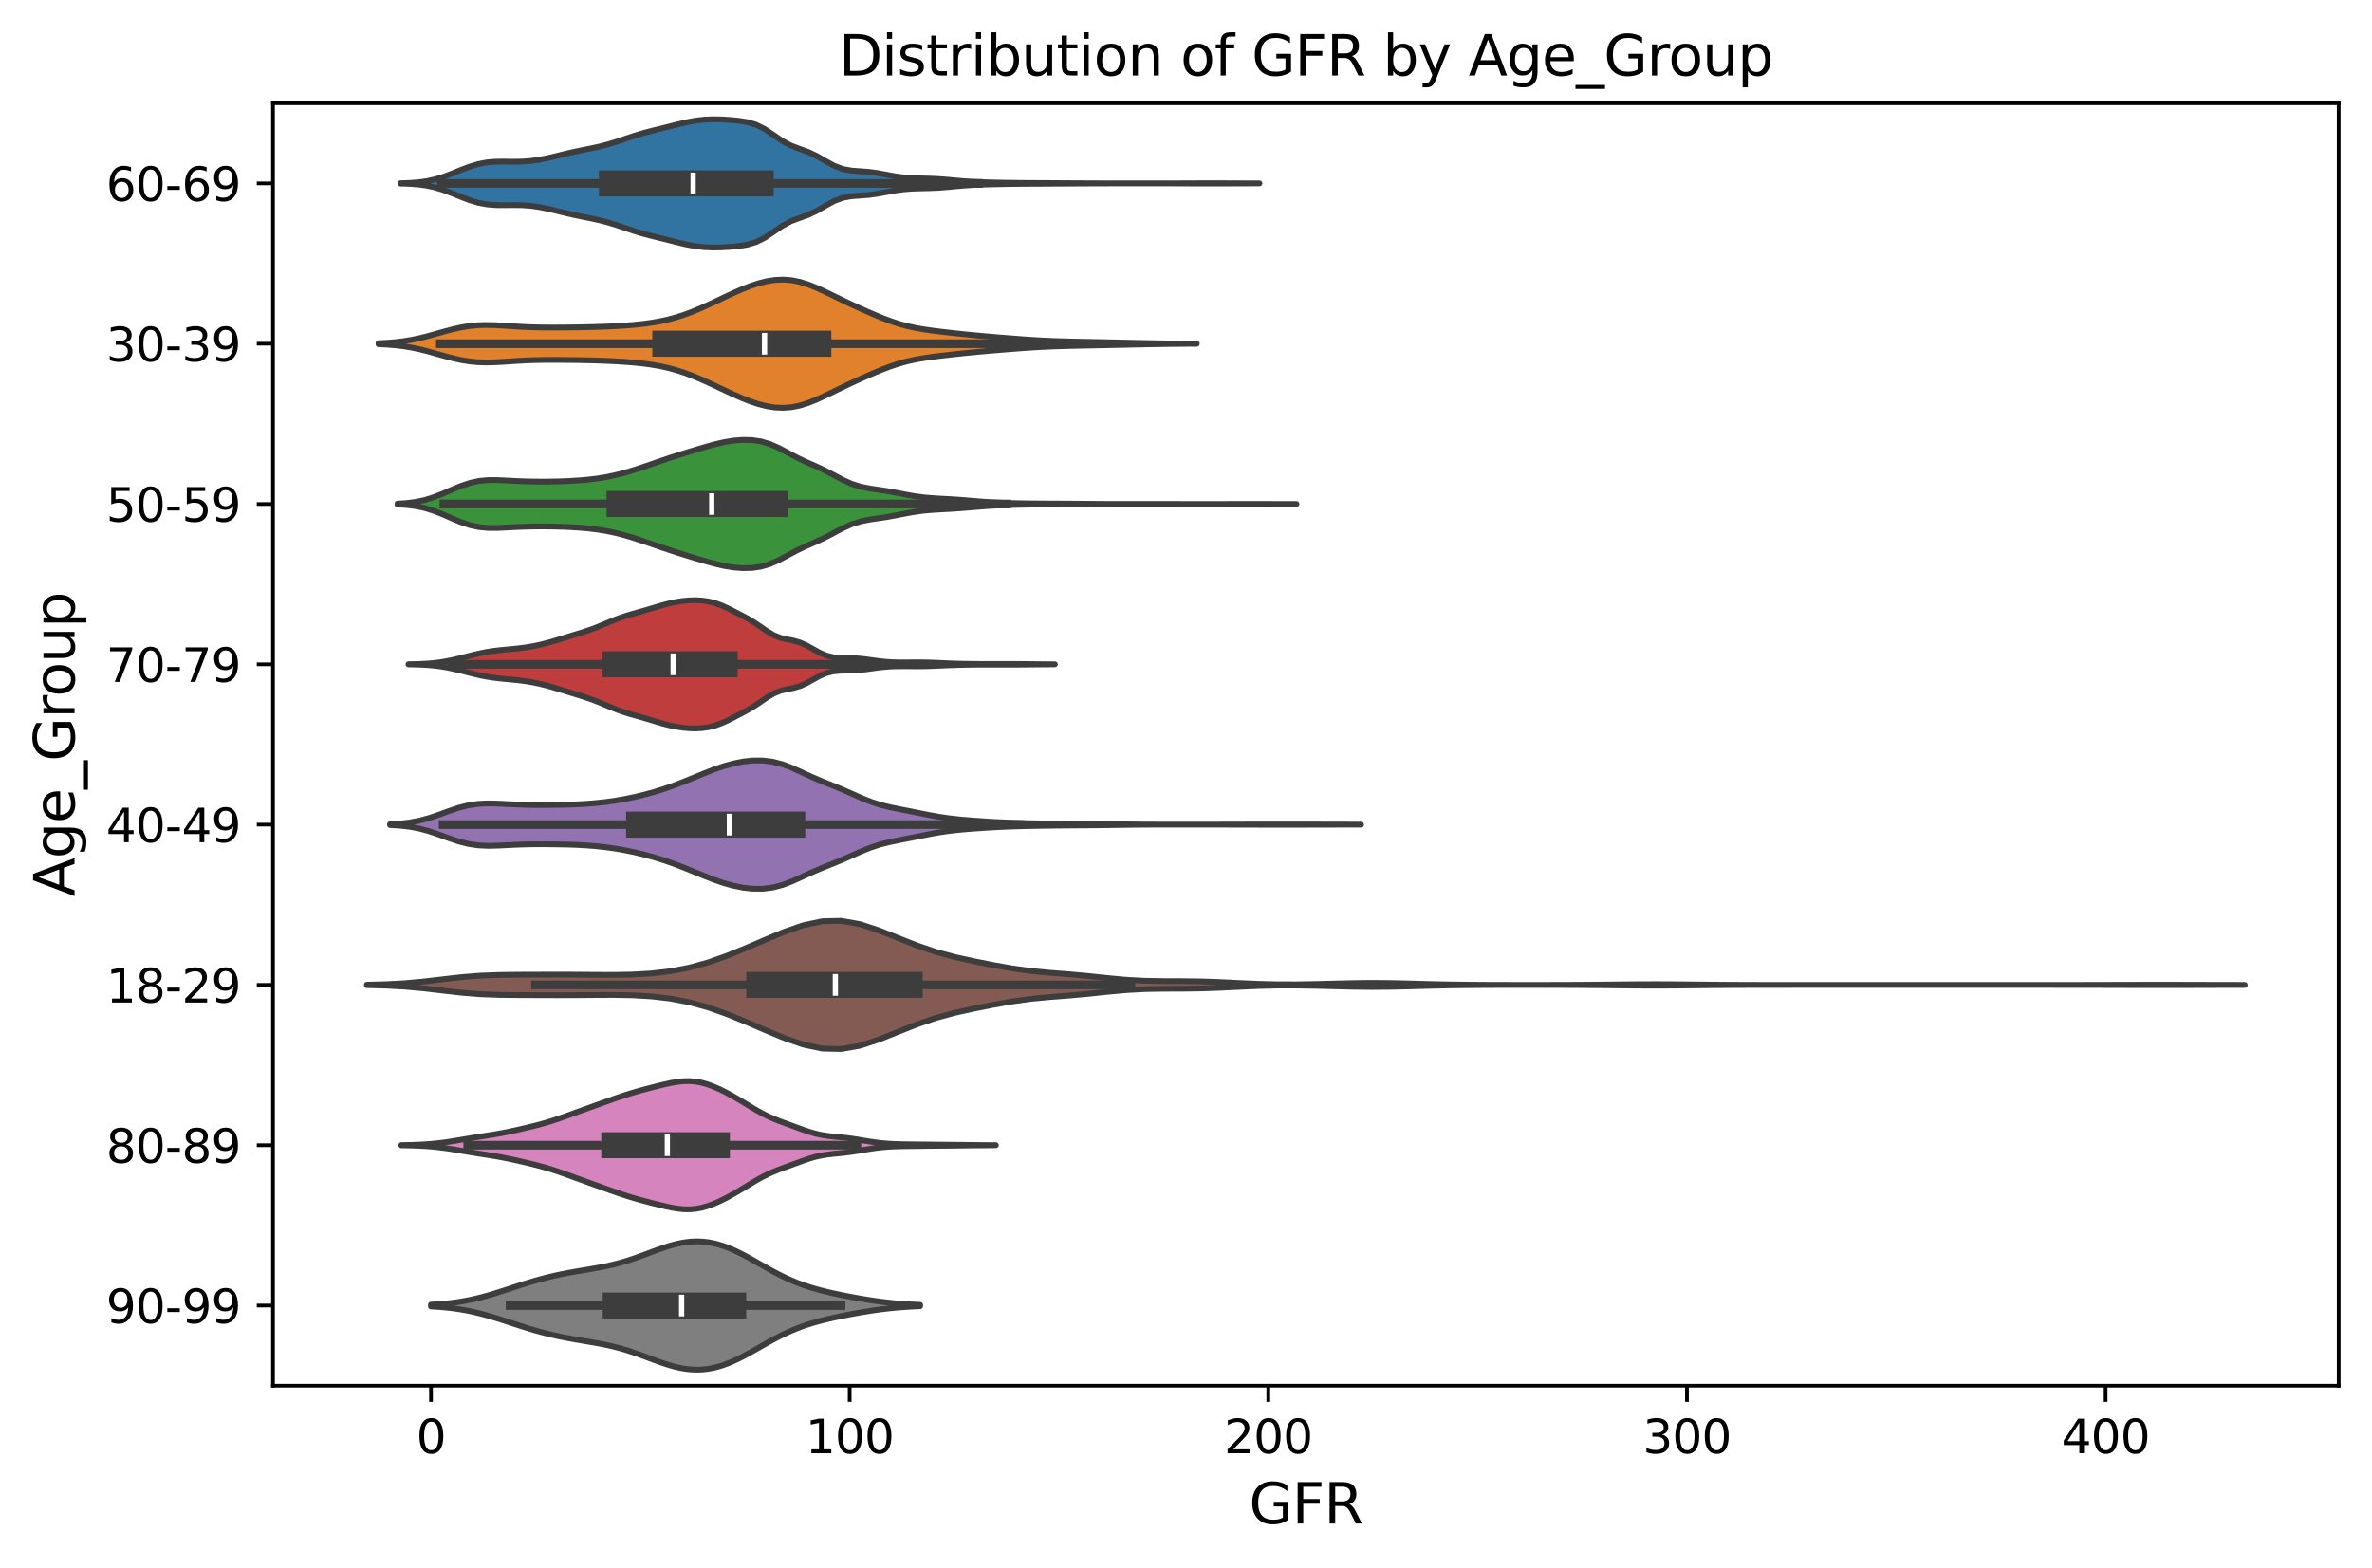 <?xml version="1.0" encoding="utf-8" standalone="no"?>
<!DOCTYPE svg PUBLIC "-//W3C//DTD SVG 1.1//EN"
  "http://www.w3.org/Graphics/SVG/1.1/DTD/svg11.dtd">
<svg xmlns:xlink="http://www.w3.org/1999/xlink" width="512.593pt" height="339.01pt" viewBox="0 0 512.593 339.01" xmlns="http://www.w3.org/2000/svg" version="1.1">
 <defs>
  <style type="text/css">*{stroke-linejoin: round; stroke-linecap: butt}</style>
 </defs>
 <g id="figure_1">
  <g id="patch_1">
   <path d="M 0 339.01 
L 512.593 339.01 
L 512.593 0 
L 0 0 
z
" style="fill: #ffffff"/>
  </g>
  <g id="axes_1">
   <g id="patch_2">
    <path d="M 58.993 299.518 
L 505.393 299.518 
L 505.393 22.318 
L 58.993 22.318 
z
" style="fill: #ffffff"/>
   </g>
   <g id="PolyCollection_1">
    <defs>
     <path id="mb4ded01f90" d="M 86.51 -299.334 
L 86.51 -299.4 
L 88.386 -299.458 
L 90.261 -299.587 
L 92.136 -299.834 
L 94.012 -300.239 
L 95.887 -300.815 
L 97.762 -301.528 
L 99.638 -302.295 
L 101.513 -303.005 
L 103.389 -303.561 
L 105.264 -303.911 
L 107.139 -304.062 
L 109.015 -304.078 
L 110.89 -304.052 
L 112.766 -304.076 
L 114.641 -304.211 
L 116.516 -304.474 
L 118.392 -304.849 
L 120.267 -305.293 
L 122.142 -305.752 
L 124.018 -306.183 
L 125.893 -306.574 
L 127.769 -306.947 
L 129.644 -307.355 
L 131.519 -307.843 
L 133.395 -308.424 
L 135.27 -309.061 
L 137.145 -309.687 
L 139.021 -310.249 
L 140.896 -310.741 
L 142.772 -311.201 
L 144.647 -311.667 
L 146.522 -312.14 
L 148.398 -312.58 
L 150.273 -312.929 
L 152.148 -313.146 
L 154.024 -313.227 
L 155.899 -313.197 
L 157.775 -313.085 
L 159.65 -312.902 
L 161.525 -312.601 
L 163.401 -312.046 
L 165.276 -311.109 
L 167.151 -309.847 
L 169.027 -308.559 
L 170.902 -307.551 
L 172.778 -306.844 
L 174.653 -306.173 
L 176.528 -305.281 
L 178.404 -304.192 
L 180.279 -303.172 
L 182.154 -302.474 
L 184.03 -302.137 
L 185.905 -302 
L 187.781 -301.856 
L 189.656 -301.599 
L 191.531 -301.252 
L 193.407 -300.907 
L 195.282 -300.648 
L 197.157 -300.503 
L 199.033 -300.444 
L 200.908 -300.402 
L 202.784 -300.32 
L 204.659 -300.176 
L 206.534 -300 
L 208.41 -299.838 
L 210.285 -299.717 
L 212.16 -299.637 
L 214.036 -299.582 
L 215.911 -299.539 
L 217.787 -299.504 
L 219.662 -299.479 
L 221.537 -299.463 
L 223.413 -299.452 
L 225.288 -299.443 
L 227.163 -299.433 
L 229.039 -299.421 
L 230.914 -299.41 
L 232.79 -299.4 
L 234.665 -299.392 
L 236.54 -299.384 
L 238.416 -299.378 
L 240.291 -299.373 
L 242.166 -299.37 
L 244.042 -299.368 
L 245.917 -299.367 
L 247.793 -299.367 
L 249.668 -299.368 
L 251.543 -299.37 
L 253.419 -299.374 
L 255.294 -299.381 
L 257.169 -299.388 
L 259.045 -299.396 
L 260.92 -299.4 
L 262.796 -299.4 
L 264.671 -299.395 
L 266.546 -299.387 
L 268.422 -299.379 
L 270.297 -299.373 
L 272.173 -299.37 
L 272.173 -299.364 
L 272.173 -299.364 
L 270.297 -299.36 
L 268.422 -299.354 
L 266.546 -299.347 
L 264.671 -299.339 
L 262.796 -299.334 
L 260.92 -299.333 
L 259.045 -299.338 
L 257.169 -299.345 
L 255.294 -299.353 
L 253.419 -299.36 
L 251.543 -299.364 
L 249.668 -299.366 
L 247.793 -299.366 
L 245.917 -299.366 
L 244.042 -299.366 
L 242.166 -299.364 
L 240.291 -299.361 
L 238.416 -299.356 
L 236.54 -299.35 
L 234.665 -299.342 
L 232.79 -299.334 
L 230.914 -299.324 
L 229.039 -299.313 
L 227.163 -299.301 
L 225.288 -299.291 
L 223.413 -299.281 
L 221.537 -299.271 
L 219.662 -299.255 
L 217.787 -299.23 
L 215.911 -299.195 
L 214.036 -299.152 
L 212.16 -299.097 
L 210.285 -299.017 
L 208.41 -298.896 
L 206.534 -298.733 
L 204.659 -298.557 
L 202.784 -298.414 
L 200.908 -298.331 
L 199.033 -298.29 
L 197.157 -298.23 
L 195.282 -298.086 
L 193.407 -297.827 
L 191.531 -297.482 
L 189.656 -297.134 
L 187.781 -296.877 
L 185.905 -296.734 
L 184.03 -296.596 
L 182.154 -296.259 
L 180.279 -295.561 
L 178.404 -294.541 
L 176.528 -293.452 
L 174.653 -292.561 
L 172.778 -291.89 
L 170.902 -291.183 
L 169.027 -290.174 
L 167.151 -288.886 
L 165.276 -287.625 
L 163.401 -286.687 
L 161.525 -286.133 
L 159.65 -285.831 
L 157.775 -285.649 
L 155.899 -285.537 
L 154.024 -285.507 
L 152.148 -285.588 
L 150.273 -285.804 
L 148.398 -286.153 
L 146.522 -286.594 
L 144.647 -287.067 
L 142.772 -287.533 
L 140.896 -287.993 
L 139.021 -288.485 
L 137.145 -289.046 
L 135.27 -289.672 
L 133.395 -290.309 
L 131.519 -290.891 
L 129.644 -291.379 
L 127.769 -291.786 
L 125.893 -292.16 
L 124.018 -292.55 
L 122.142 -292.982 
L 120.267 -293.441 
L 118.392 -293.884 
L 116.516 -294.259 
L 114.641 -294.523 
L 112.766 -294.657 
L 110.89 -294.681 
L 109.015 -294.656 
L 107.139 -294.672 
L 105.264 -294.823 
L 103.389 -295.173 
L 101.513 -295.729 
L 99.638 -296.439 
L 97.762 -297.206 
L 95.887 -297.919 
L 94.012 -298.495 
L 92.136 -298.9 
L 90.261 -299.146 
L 88.386 -299.276 
L 86.51 -299.334 
z
" style="stroke: #3d3d3d; stroke-width: 1.25"/>
    </defs>
    <g clip-path="url(#p456c70af98)">
     <use xlink:href="#mb4ded01f90" x="0" y="339.01" style="fill: #3274a1; stroke: #3d3d3d; stroke-width: 1.25"/>
    </g>
   </g>
   <g id="PolyCollection_2">
    <defs>
     <path id="m85e93cc9e6" d="M 81.8 -264.61 
L 81.8 -264.823 
L 83.586 -264.912 
L 85.372 -265.054 
L 87.158 -265.264 
L 88.944 -265.555 
L 90.73 -265.93 
L 92.517 -266.378 
L 94.303 -266.874 
L 96.089 -267.38 
L 97.875 -267.852 
L 99.661 -268.249 
L 101.447 -268.538 
L 103.233 -268.708 
L 105.02 -268.764 
L 106.806 -268.728 
L 108.592 -268.634 
L 110.378 -268.517 
L 112.164 -268.403 
L 113.95 -268.313 
L 115.736 -268.252 
L 117.523 -268.221 
L 119.309 -268.211 
L 121.095 -268.217 
L 122.881 -268.232 
L 124.667 -268.254 
L 126.453 -268.285 
L 128.239 -268.327 
L 130.026 -268.383 
L 131.812 -268.456 
L 133.598 -268.549 
L 135.384 -268.665 
L 137.17 -268.811 
L 138.956 -268.997 
L 140.742 -269.236 
L 142.529 -269.543 
L 144.315 -269.932 
L 146.101 -270.412 
L 147.887 -270.987 
L 149.673 -271.653 
L 151.459 -272.396 
L 153.245 -273.2 
L 155.032 -274.039 
L 156.818 -274.888 
L 158.604 -275.717 
L 160.39 -276.498 
L 162.176 -277.198 
L 163.962 -277.787 
L 165.748 -278.233 
L 167.535 -278.505 
L 169.321 -278.577 
L 171.107 -278.433 
L 172.893 -278.071 
L 174.679 -277.512 
L 176.465 -276.795 
L 178.251 -275.976 
L 180.038 -275.111 
L 181.824 -274.242 
L 183.61 -273.392 
L 185.396 -272.567 
L 187.182 -271.764 
L 188.968 -270.987 
L 190.755 -270.251 
L 192.541 -269.579 
L 194.327 -268.994 
L 196.113 -268.508 
L 197.899 -268.12 
L 199.685 -267.81 
L 201.471 -267.555 
L 203.258 -267.332 
L 205.044 -267.126 
L 206.83 -266.929 
L 208.616 -266.742 
L 210.402 -266.565 
L 212.188 -266.4 
L 213.974 -266.243 
L 215.761 -266.093 
L 217.547 -265.948 
L 219.333 -265.807 
L 221.119 -265.673 
L 222.905 -265.551 
L 224.691 -265.446 
L 226.477 -265.358 
L 228.264 -265.288 
L 230.05 -265.233 
L 231.836 -265.188 
L 233.622 -265.149 
L 235.408 -265.113 
L 237.194 -265.077 
L 238.98 -265.04 
L 240.767 -265.003 
L 242.553 -264.965 
L 244.339 -264.927 
L 246.125 -264.889 
L 247.911 -264.853 
L 249.697 -264.82 
L 251.483 -264.791 
L 253.27 -264.768 
L 255.056 -264.75 
L 256.842 -264.737 
L 258.628 -264.728 
L 258.628 -264.706 
L 258.628 -264.706 
L 256.842 -264.697 
L 255.056 -264.684 
L 253.27 -264.666 
L 251.483 -264.643 
L 249.697 -264.614 
L 247.911 -264.581 
L 246.125 -264.545 
L 244.339 -264.507 
L 242.553 -264.469 
L 240.767 -264.431 
L 238.98 -264.394 
L 237.194 -264.357 
L 235.408 -264.321 
L 233.622 -264.284 
L 231.836 -264.245 
L 230.05 -264.201 
L 228.264 -264.145 
L 226.477 -264.076 
L 224.691 -263.988 
L 222.905 -263.882 
L 221.119 -263.761 
L 219.333 -263.627 
L 217.547 -263.486 
L 215.761 -263.341 
L 213.974 -263.191 
L 212.188 -263.034 
L 210.402 -262.868 
L 208.616 -262.692 
L 206.83 -262.504 
L 205.044 -262.308 
L 203.258 -262.102 
L 201.471 -261.879 
L 199.685 -261.624 
L 197.899 -261.314 
L 196.113 -260.925 
L 194.327 -260.44 
L 192.541 -259.855 
L 190.755 -259.183 
L 188.968 -258.446 
L 187.182 -257.669 
L 185.396 -256.867 
L 183.61 -256.041 
L 181.824 -255.192 
L 180.038 -254.323 
L 178.251 -253.457 
L 176.465 -252.639 
L 174.679 -251.922 
L 172.893 -251.363 
L 171.107 -251.001 
L 169.321 -250.857 
L 167.535 -250.929 
L 165.748 -251.201 
L 163.962 -251.646 
L 162.176 -252.235 
L 160.39 -252.936 
L 158.604 -253.717 
L 156.818 -254.546 
L 155.032 -255.395 
L 153.245 -256.234 
L 151.459 -257.037 
L 149.673 -257.781 
L 147.887 -258.447 
L 146.101 -259.022 
L 144.315 -259.502 
L 142.529 -259.891 
L 140.742 -260.198 
L 138.956 -260.437 
L 137.17 -260.623 
L 135.384 -260.769 
L 133.598 -260.885 
L 131.812 -260.978 
L 130.026 -261.051 
L 128.239 -261.107 
L 126.453 -261.149 
L 124.667 -261.18 
L 122.881 -261.202 
L 121.095 -261.217 
L 119.309 -261.222 
L 117.523 -261.213 
L 115.736 -261.181 
L 113.95 -261.121 
L 112.164 -261.031 
L 110.378 -260.917 
L 108.592 -260.799 
L 106.806 -260.706 
L 105.02 -260.67 
L 103.233 -260.726 
L 101.447 -260.895 
L 99.661 -261.185 
L 97.875 -261.581 
L 96.089 -262.054 
L 94.303 -262.56 
L 92.517 -263.056 
L 90.73 -263.504 
L 88.944 -263.878 
L 87.158 -264.169 
L 85.372 -264.38 
L 83.586 -264.522 
L 81.8 -264.61 
z
" style="stroke: #3d3d3d; stroke-width: 1.25"/>
    </defs>
    <g clip-path="url(#p456c70af98)">
     <use xlink:href="#m85e93cc9e6" x="0" y="339.01" style="fill: #e1812c; stroke: #3d3d3d; stroke-width: 1.25"/>
    </g>
   </g>
   <g id="PolyCollection_3">
    <defs>
     <path id="mbf2ea40bb1" d="M 85.902 -229.981 
L 85.902 -230.153 
L 87.865 -230.278 
L 89.827 -230.522 
L 91.789 -230.936 
L 93.752 -231.544 
L 95.714 -232.318 
L 97.676 -233.175 
L 99.639 -233.989 
L 101.601 -234.642 
L 103.563 -235.06 
L 105.526 -235.24 
L 107.488 -235.24 
L 109.45 -235.148 
L 111.412 -235.043 
L 113.375 -234.965 
L 115.337 -234.923 
L 117.299 -234.91 
L 119.262 -234.925 
L 121.224 -234.971 
L 123.186 -235.053 
L 125.149 -235.175 
L 127.111 -235.344 
L 129.073 -235.578 
L 131.036 -235.896 
L 132.998 -236.307 
L 134.96 -236.812 
L 136.923 -237.396 
L 138.885 -238.039 
L 140.847 -238.712 
L 142.81 -239.389 
L 144.772 -240.048 
L 146.734 -240.682 
L 148.697 -241.294 
L 150.659 -241.889 
L 152.621 -242.467 
L 154.584 -243.002 
L 156.546 -243.452 
L 158.508 -243.771 
L 160.471 -243.927 
L 162.433 -243.889 
L 164.395 -243.612 
L 166.358 -243.042 
L 168.32 -242.177 
L 170.282 -241.131 
L 172.245 -240.086 
L 174.207 -239.157 
L 176.169 -238.303 
L 178.131 -237.392 
L 180.094 -236.369 
L 182.056 -235.328 
L 184.018 -234.443 
L 185.981 -233.82 
L 187.943 -233.428 
L 189.905 -233.142 
L 191.868 -232.842 
L 193.83 -232.481 
L 195.792 -232.095 
L 197.755 -231.751 
L 199.717 -231.495 
L 201.679 -231.33 
L 203.642 -231.217 
L 205.604 -231.11 
L 207.566 -230.978 
L 209.529 -230.819 
L 211.491 -230.654 
L 213.453 -230.509 
L 215.416 -230.397 
L 217.378 -230.317 
L 219.34 -230.261 
L 221.303 -230.222 
L 223.265 -230.196 
L 225.227 -230.179 
L 227.19 -230.169 
L 229.152 -230.161 
L 231.114 -230.151 
L 233.077 -230.136 
L 235.039 -230.119 
L 237.001 -230.103 
L 238.964 -230.09 
L 240.926 -230.081 
L 242.888 -230.078 
L 244.85 -230.079 
L 246.813 -230.082 
L 248.775 -230.084 
L 250.737 -230.085 
L 252.7 -230.083 
L 254.662 -230.079 
L 256.624 -230.075 
L 258.587 -230.073 
L 260.549 -230.072 
L 262.511 -230.073 
L 264.474 -230.077 
L 266.436 -230.081 
L 268.398 -230.084 
L 270.361 -230.085 
L 272.323 -230.083 
L 274.285 -230.08 
L 276.248 -230.075 
L 278.21 -230.072 
L 280.172 -230.069 
L 280.172 -230.064 
L 280.172 -230.064 
L 278.21 -230.062 
L 276.248 -230.058 
L 274.285 -230.054 
L 272.323 -230.051 
L 270.361 -230.049 
L 268.398 -230.05 
L 266.436 -230.053 
L 264.474 -230.057 
L 262.511 -230.06 
L 260.549 -230.062 
L 258.587 -230.061 
L 256.624 -230.058 
L 254.662 -230.055 
L 252.7 -230.051 
L 250.737 -230.049 
L 248.775 -230.049 
L 246.813 -230.052 
L 244.85 -230.055 
L 242.888 -230.055 
L 240.926 -230.052 
L 238.964 -230.044 
L 237.001 -230.031 
L 235.039 -230.014 
L 233.077 -229.997 
L 231.114 -229.983 
L 229.152 -229.973 
L 227.19 -229.965 
L 225.227 -229.955 
L 223.265 -229.938 
L 221.303 -229.911 
L 219.34 -229.872 
L 217.378 -229.817 
L 215.416 -229.737 
L 213.453 -229.624 
L 211.491 -229.48 
L 209.529 -229.315 
L 207.566 -229.156 
L 205.604 -229.024 
L 203.642 -228.916 
L 201.679 -228.804 
L 199.717 -228.639 
L 197.755 -228.383 
L 195.792 -228.039 
L 193.83 -227.653 
L 191.868 -227.292 
L 189.905 -226.991 
L 187.943 -226.706 
L 185.981 -226.314 
L 184.018 -225.691 
L 182.056 -224.805 
L 180.094 -223.765 
L 178.131 -222.741 
L 176.169 -221.831 
L 174.207 -220.977 
L 172.245 -220.048 
L 170.282 -219.003 
L 168.32 -217.957 
L 166.358 -217.092 
L 164.395 -216.521 
L 162.433 -216.245 
L 160.471 -216.207 
L 158.508 -216.362 
L 156.546 -216.682 
L 154.584 -217.132 
L 152.621 -217.667 
L 150.659 -218.244 
L 148.697 -218.84 
L 146.734 -219.451 
L 144.772 -220.085 
L 142.81 -220.745 
L 140.847 -221.422 
L 138.885 -222.095 
L 136.923 -222.738 
L 134.96 -223.322 
L 132.998 -223.827 
L 131.036 -224.238 
L 129.073 -224.555 
L 127.111 -224.789 
L 125.149 -224.959 
L 123.186 -225.08 
L 121.224 -225.163 
L 119.262 -225.209 
L 117.299 -225.224 
L 115.337 -225.211 
L 113.375 -225.169 
L 111.412 -225.091 
L 109.45 -224.985 
L 107.488 -224.894 
L 105.526 -224.894 
L 103.563 -225.074 
L 101.601 -225.492 
L 99.639 -226.144 
L 97.676 -226.959 
L 95.714 -227.815 
L 93.752 -228.59 
L 91.789 -229.198 
L 89.827 -229.611 
L 87.865 -229.856 
L 85.902 -229.981 
z
" style="stroke: #3d3d3d; stroke-width: 1.25"/>
    </defs>
    <g clip-path="url(#p456c70af98)">
     <use xlink:href="#mbf2ea40bb1" x="0" y="339.01" style="fill: #3a923a; stroke: #3d3d3d; stroke-width: 1.25"/>
    </g>
   </g>
   <g id="PolyCollection_4">
    <defs>
     <path id="m78d24f1f6a" d="M 88.266 -195.399 
L 88.266 -195.435 
L 89.677 -195.459 
L 91.088 -195.505 
L 92.499 -195.584 
L 93.91 -195.71 
L 95.321 -195.891 
L 96.732 -196.133 
L 98.143 -196.43 
L 99.554 -196.769 
L 100.965 -197.13 
L 102.376 -197.486 
L 103.787 -197.812 
L 105.199 -198.09 
L 106.61 -198.31 
L 108.021 -198.479 
L 109.432 -198.616 
L 110.843 -198.746 
L 112.254 -198.894 
L 113.665 -199.079 
L 115.076 -199.313 
L 116.487 -199.602 
L 117.898 -199.944 
L 119.309 -200.333 
L 120.72 -200.756 
L 122.131 -201.192 
L 123.542 -201.628 
L 124.954 -202.059 
L 126.365 -202.502 
L 127.776 -202.982 
L 129.187 -203.517 
L 130.598 -204.101 
L 132.009 -204.696 
L 133.42 -205.258 
L 134.831 -205.755 
L 136.242 -206.189 
L 137.653 -206.587 
L 139.064 -206.985 
L 140.475 -207.401 
L 141.886 -207.83 
L 143.297 -208.242 
L 144.709 -208.603 
L 146.12 -208.894 
L 147.531 -209.108 
L 148.942 -209.241 
L 150.353 -209.277 
L 151.764 -209.2 
L 153.175 -208.991 
L 154.586 -208.633 
L 155.997 -208.119 
L 157.408 -207.475 
L 158.819 -206.762 
L 160.23 -206.031 
L 161.641 -205.271 
L 163.052 -204.424 
L 164.464 -203.473 
L 165.875 -202.505 
L 167.286 -201.684 
L 168.697 -201.125 
L 170.108 -200.797 
L 171.519 -200.525 
L 172.93 -200.115 
L 174.341 -199.48 
L 175.752 -198.691 
L 177.163 -197.917 
L 178.574 -197.316 
L 179.985 -196.959 
L 181.396 -196.81 
L 182.807 -196.774 
L 184.218 -196.747 
L 185.63 -196.663 
L 187.041 -196.511 
L 188.452 -196.318 
L 189.863 -196.126 
L 191.274 -195.973 
L 192.685 -195.874 
L 194.096 -195.83 
L 195.507 -195.825 
L 196.918 -195.838 
L 198.329 -195.847 
L 199.74 -195.835 
L 201.151 -195.797 
L 202.562 -195.74 
L 203.973 -195.675 
L 205.385 -195.615 
L 206.796 -195.569 
L 208.207 -195.535 
L 209.618 -195.513 
L 211.029 -195.498 
L 212.44 -195.489 
L 213.851 -195.485 
L 215.262 -195.486 
L 216.673 -195.49 
L 218.084 -195.492 
L 219.495 -195.49 
L 220.906 -195.481 
L 222.317 -195.468 
L 223.728 -195.453 
L 225.14 -195.439 
L 226.551 -195.429 
L 227.962 -195.423 
L 227.962 -195.411 
L 227.962 -195.411 
L 226.551 -195.404 
L 225.14 -195.394 
L 223.728 -195.381 
L 222.317 -195.366 
L 220.906 -195.353 
L 219.495 -195.344 
L 218.084 -195.342 
L 216.673 -195.344 
L 215.262 -195.347 
L 213.851 -195.348 
L 212.44 -195.345 
L 211.029 -195.336 
L 209.618 -195.321 
L 208.207 -195.298 
L 206.796 -195.265 
L 205.385 -195.218 
L 203.973 -195.159 
L 202.562 -195.094 
L 201.151 -195.036 
L 199.74 -194.999 
L 198.329 -194.987 
L 196.918 -194.996 
L 195.507 -195.009 
L 194.096 -195.004 
L 192.685 -194.959 
L 191.274 -194.861 
L 189.863 -194.708 
L 188.452 -194.516 
L 187.041 -194.323 
L 185.63 -194.171 
L 184.218 -194.087 
L 182.807 -194.06 
L 181.396 -194.023 
L 179.985 -193.875 
L 178.574 -193.518 
L 177.163 -192.917 
L 175.752 -192.143 
L 174.341 -191.354 
L 172.93 -190.719 
L 171.519 -190.308 
L 170.108 -190.037 
L 168.697 -189.708 
L 167.286 -189.15 
L 165.875 -188.329 
L 164.464 -187.361 
L 163.052 -186.409 
L 161.641 -185.563 
L 160.23 -184.802 
L 158.819 -184.072 
L 157.408 -183.359 
L 155.997 -182.715 
L 154.586 -182.2 
L 153.175 -181.842 
L 151.764 -181.634 
L 150.353 -181.557 
L 148.942 -181.593 
L 147.531 -181.726 
L 146.12 -181.94 
L 144.709 -182.231 
L 143.297 -182.592 
L 141.886 -183.003 
L 140.475 -183.432 
L 139.064 -183.849 
L 137.653 -184.247 
L 136.242 -184.645 
L 134.831 -185.078 
L 133.42 -185.576 
L 132.009 -186.138 
L 130.598 -186.733 
L 129.187 -187.316 
L 127.776 -187.852 
L 126.365 -188.332 
L 124.954 -188.774 
L 123.542 -189.206 
L 122.131 -189.641 
L 120.72 -190.078 
L 119.309 -190.5 
L 117.898 -190.889 
L 116.487 -191.232 
L 115.076 -191.52 
L 113.665 -191.755 
L 112.254 -191.94 
L 110.843 -192.087 
L 109.432 -192.217 
L 108.021 -192.355 
L 106.61 -192.524 
L 105.199 -192.744 
L 103.787 -193.022 
L 102.376 -193.348 
L 100.965 -193.704 
L 99.554 -194.065 
L 98.143 -194.404 
L 96.732 -194.701 
L 95.321 -194.942 
L 93.91 -195.124 
L 92.499 -195.25 
L 91.088 -195.329 
L 89.677 -195.375 
L 88.266 -195.399 
z
" style="stroke: #3d3d3d; stroke-width: 1.25"/>
    </defs>
    <g clip-path="url(#p456c70af98)">
     <use xlink:href="#m78d24f1f6a" x="0" y="339.01" style="fill: #c03d3e; stroke: #3d3d3d; stroke-width: 1.25"/>
    </g>
   </g>
   <g id="PolyCollection_5">
    <defs>
     <path id="mfda2b20805" d="M 84.289 -160.672 
L 84.289 -160.862 
L 86.408 -160.989 
L 88.528 -161.23 
L 90.648 -161.628 
L 92.767 -162.203 
L 94.887 -162.922 
L 97.007 -163.698 
L 99.126 -164.409 
L 101.246 -164.947 
L 103.365 -165.256 
L 105.485 -165.354 
L 107.605 -165.309 
L 109.724 -165.203 
L 111.844 -165.101 
L 113.964 -165.037 
L 116.083 -165.012 
L 118.203 -165.015 
L 120.323 -165.035 
L 122.442 -165.075 
L 124.562 -165.145 
L 126.682 -165.259 
L 128.801 -165.427 
L 130.921 -165.657 
L 133.041 -165.955 
L 135.16 -166.326 
L 137.28 -166.768 
L 139.4 -167.283 
L 141.519 -167.87 
L 143.639 -168.533 
L 145.759 -169.276 
L 147.878 -170.092 
L 149.998 -170.955 
L 152.118 -171.825 
L 154.237 -172.652 
L 156.357 -173.383 
L 158.477 -173.975 
L 160.596 -174.397 
L 162.716 -174.624 
L 164.836 -174.627 
L 166.955 -174.366 
L 169.075 -173.819 
L 171.195 -173.013 
L 173.314 -172.054 
L 175.434 -171.078 
L 177.553 -170.172 
L 179.673 -169.324 
L 181.793 -168.457 
L 183.912 -167.527 
L 186.032 -166.581 
L 188.152 -165.725 
L 190.271 -165.036 
L 192.391 -164.513 
L 194.511 -164.083 
L 196.63 -163.671 
L 198.75 -163.244 
L 200.87 -162.823 
L 202.989 -162.446 
L 205.109 -162.139 
L 207.229 -161.902 
L 209.348 -161.716 
L 211.468 -161.559 
L 213.588 -161.42 
L 215.707 -161.302 
L 217.827 -161.207 
L 219.947 -161.136 
L 222.066 -161.085 
L 224.186 -161.044 
L 226.306 -161.009 
L 228.425 -160.981 
L 230.545 -160.961 
L 232.665 -160.947 
L 234.784 -160.933 
L 236.904 -160.914 
L 239.024 -160.887 
L 241.143 -160.856 
L 243.263 -160.825 
L 245.383 -160.801 
L 247.502 -160.784 
L 249.622 -160.775 
L 251.742 -160.77 
L 253.861 -160.768 
L 255.981 -160.768 
L 258.1 -160.768 
L 260.22 -160.77 
L 262.34 -160.773 
L 264.459 -160.777 
L 266.579 -160.783 
L 268.699 -160.788 
L 270.818 -160.793 
L 272.938 -160.795 
L 275.058 -160.796 
L 277.177 -160.797 
L 279.297 -160.796 
L 281.417 -160.795 
L 283.536 -160.793 
L 285.656 -160.789 
L 287.776 -160.783 
L 289.895 -160.778 
L 292.015 -160.773 
L 294.135 -160.77 
L 294.135 -160.764 
L 294.135 -160.764 
L 292.015 -160.761 
L 289.895 -160.756 
L 287.776 -160.751 
L 285.656 -160.745 
L 283.536 -160.741 
L 281.417 -160.738 
L 279.297 -160.737 
L 277.177 -160.737 
L 275.058 -160.737 
L 272.938 -160.738 
L 270.818 -160.741 
L 268.699 -160.745 
L 266.579 -160.751 
L 264.459 -160.756 
L 262.34 -160.761 
L 260.22 -160.764 
L 258.1 -160.765 
L 255.981 -160.766 
L 253.861 -160.766 
L 251.742 -160.764 
L 249.622 -160.759 
L 247.502 -160.749 
L 245.383 -160.733 
L 243.263 -160.708 
L 241.143 -160.678 
L 239.024 -160.647 
L 236.904 -160.62 
L 234.784 -160.6 
L 232.665 -160.587 
L 230.545 -160.572 
L 228.425 -160.552 
L 226.306 -160.524 
L 224.186 -160.49 
L 222.066 -160.449 
L 219.947 -160.397 
L 217.827 -160.327 
L 215.707 -160.232 
L 213.588 -160.113 
L 211.468 -159.975 
L 209.348 -159.818 
L 207.229 -159.631 
L 205.109 -159.394 
L 202.989 -159.088 
L 200.87 -158.711 
L 198.75 -158.29 
L 196.63 -157.863 
L 194.511 -157.451 
L 192.391 -157.021 
L 190.271 -156.497 
L 188.152 -155.809 
L 186.032 -154.952 
L 183.912 -154.006 
L 181.793 -153.077 
L 179.673 -152.209 
L 177.553 -151.361 
L 175.434 -150.456 
L 173.314 -149.48 
L 171.195 -148.521 
L 169.075 -147.715 
L 166.955 -147.167 
L 164.836 -146.907 
L 162.716 -146.909 
L 160.596 -147.137 
L 158.477 -147.559 
L 156.357 -148.15 
L 154.237 -148.881 
L 152.118 -149.708 
L 149.998 -150.579 
L 147.878 -151.442 
L 145.759 -152.257 
L 143.639 -153 
L 141.519 -153.664 
L 139.4 -154.251 
L 137.28 -154.765 
L 135.16 -155.208 
L 133.041 -155.578 
L 130.921 -155.876 
L 128.801 -156.107 
L 126.682 -156.275 
L 124.562 -156.389 
L 122.442 -156.459 
L 120.323 -156.498 
L 118.203 -156.519 
L 116.083 -156.522 
L 113.964 -156.497 
L 111.844 -156.432 
L 109.724 -156.331 
L 107.605 -156.225 
L 105.485 -156.179 
L 103.365 -156.278 
L 101.246 -156.587 
L 99.126 -157.124 
L 97.007 -157.836 
L 94.887 -158.612 
L 92.767 -159.331 
L 90.648 -159.905 
L 88.528 -160.304 
L 86.408 -160.544 
L 84.289 -160.672 
z
" style="stroke: #3d3d3d; stroke-width: 1.25"/>
    </defs>
    <g clip-path="url(#p456c70af98)">
     <use xlink:href="#mfda2b20805" x="0" y="339.01" style="fill: #9372b2; stroke: #3d3d3d; stroke-width: 1.25"/>
    </g>
   </g>
   <g id="PolyCollection_6">
    <defs>
     <path id="m39ad5bfe43" d="M 79.284 -126.067 
L 79.284 -126.167 
L 83.384 -126.268 
L 87.483 -126.49 
L 91.582 -126.862 
L 95.681 -127.342 
L 99.78 -127.807 
L 103.879 -128.13 
L 107.979 -128.28 
L 112.078 -128.322 
L 116.177 -128.337 
L 120.276 -128.348 
L 124.375 -128.337 
L 128.474 -128.303 
L 132.574 -128.286 
L 136.673 -128.358 
L 140.772 -128.596 
L 144.871 -129.075 
L 148.97 -129.86 
L 153.069 -130.992 
L 157.169 -132.444 
L 161.268 -134.12 
L 165.367 -135.887 
L 169.466 -137.586 
L 173.565 -139.007 
L 177.665 -139.881 
L 181.764 -139.977 
L 185.863 -139.251 
L 189.962 -137.904 
L 194.061 -136.267 
L 198.16 -134.648 
L 202.26 -133.253 
L 206.359 -132.144 
L 210.458 -131.242 
L 214.557 -130.431 
L 218.656 -129.699 
L 222.755 -129.128 
L 226.855 -128.741 
L 230.954 -128.426 
L 235.053 -128.055 
L 239.152 -127.623 
L 243.251 -127.243 
L 247.35 -127.016 
L 251.45 -126.942 
L 255.549 -126.93 
L 259.648 -126.875 
L 263.747 -126.73 
L 267.846 -126.529 
L 271.946 -126.352 
L 276.045 -126.253 
L 280.144 -126.245 
L 284.243 -126.309 
L 288.342 -126.415 
L 292.441 -126.514 
L 296.541 -126.56 
L 300.64 -126.524 
L 304.739 -126.427 
L 308.838 -126.313 
L 312.937 -126.223 
L 317.036 -126.167 
L 321.136 -126.138 
L 325.235 -126.125 
L 329.334 -126.12 
L 333.433 -126.121 
L 337.532 -126.128 
L 341.631 -126.146 
L 345.731 -126.181 
L 349.83 -126.226 
L 353.929 -126.266 
L 358.028 -126.279 
L 362.127 -126.258 
L 366.226 -126.216 
L 370.326 -126.172 
L 374.425 -126.142 
L 378.524 -126.126 
L 382.623 -126.119 
L 386.722 -126.117 
L 390.822 -126.117 
L 394.921 -126.117 
L 399.02 -126.117 
L 403.119 -126.117 
L 407.218 -126.117 
L 411.317 -126.117 
L 415.417 -126.117 
L 419.516 -126.117 
L 423.615 -126.117 
L 427.714 -126.117 
L 431.813 -126.117 
L 435.912 -126.117 
L 440.012 -126.117 
L 444.111 -126.118 
L 448.21 -126.121 
L 452.309 -126.127 
L 456.408 -126.137 
L 460.507 -126.149 
L 464.607 -126.157 
L 468.706 -126.157 
L 472.805 -126.149 
L 476.904 -126.137 
L 481.003 -126.127 
L 485.103 -126.121 
L 485.103 -126.113 
L 485.103 -126.113 
L 481.003 -126.107 
L 476.904 -126.097 
L 472.805 -126.085 
L 468.706 -126.077 
L 464.607 -126.077 
L 460.507 -126.085 
L 456.408 -126.097 
L 452.309 -126.107 
L 448.21 -126.113 
L 444.111 -126.116 
L 440.012 -126.117 
L 435.912 -126.117 
L 431.813 -126.117 
L 427.714 -126.117 
L 423.615 -126.117 
L 419.516 -126.117 
L 415.417 -126.117 
L 411.317 -126.117 
L 407.218 -126.117 
L 403.119 -126.117 
L 399.02 -126.117 
L 394.921 -126.117 
L 390.822 -126.117 
L 386.722 -126.116 
L 382.623 -126.114 
L 378.524 -126.108 
L 374.425 -126.092 
L 370.326 -126.062 
L 366.226 -126.018 
L 362.127 -125.976 
L 358.028 -125.955 
L 353.929 -125.968 
L 349.83 -126.008 
L 345.731 -126.053 
L 341.631 -126.087 
L 337.532 -126.106 
L 333.433 -126.113 
L 329.334 -126.113 
L 325.235 -126.109 
L 321.136 -126.095 
L 317.036 -126.067 
L 312.937 -126.011 
L 308.838 -125.92 
L 304.739 -125.807 
L 300.64 -125.709 
L 296.541 -125.674 
L 292.441 -125.719 
L 288.342 -125.819 
L 284.243 -125.924 
L 280.144 -125.989 
L 276.045 -125.981 
L 271.946 -125.882 
L 267.846 -125.704 
L 263.747 -125.504 
L 259.648 -125.358 
L 255.549 -125.303 
L 251.45 -125.292 
L 247.35 -125.218 
L 243.251 -124.991 
L 239.152 -124.61 
L 235.053 -124.179 
L 230.954 -123.808 
L 226.855 -123.493 
L 222.755 -123.105 
L 218.656 -122.534 
L 214.557 -121.803 
L 210.458 -120.992 
L 206.359 -120.09 
L 202.26 -118.98 
L 198.16 -117.586 
L 194.061 -115.967 
L 189.962 -114.33 
L 185.863 -112.982 
L 181.764 -112.257 
L 177.665 -112.353 
L 173.565 -113.227 
L 169.466 -114.648 
L 165.367 -116.347 
L 161.268 -118.113 
L 157.169 -119.79 
L 153.069 -121.242 
L 148.97 -122.374 
L 144.871 -123.159 
L 140.772 -123.637 
L 136.673 -123.876 
L 132.574 -123.948 
L 128.474 -123.931 
L 124.375 -123.896 
L 120.276 -123.886 
L 116.177 -123.897 
L 112.078 -123.912 
L 107.979 -123.954 
L 103.879 -124.103 
L 99.78 -124.427 
L 95.681 -124.892 
L 91.582 -125.372 
L 87.483 -125.744 
L 83.384 -125.965 
L 79.284 -126.067 
z
" style="stroke: #3d3d3d; stroke-width: 1.25"/>
    </defs>
    <g clip-path="url(#p456c70af98)">
     <use xlink:href="#m39ad5bfe43" x="0" y="339.01" style="fill: #845b53; stroke: #3d3d3d; stroke-width: 1.25"/>
    </g>
   </g>
   <g id="PolyCollection_7">
    <defs>
     <path id="m9ede290603" d="M 86.717 -91.443 
L 86.717 -91.491 
L 88.015 -91.511 
L 89.313 -91.542 
L 90.611 -91.591 
L 91.909 -91.661 
L 93.207 -91.758 
L 94.504 -91.884 
L 95.802 -92.041 
L 97.1 -92.226 
L 98.398 -92.433 
L 99.696 -92.652 
L 100.994 -92.873 
L 102.292 -93.088 
L 103.59 -93.295 
L 104.888 -93.496 
L 106.186 -93.701 
L 107.484 -93.918 
L 108.782 -94.156 
L 110.079 -94.417 
L 111.377 -94.697 
L 112.675 -94.99 
L 113.973 -95.294 
L 115.271 -95.608 
L 116.569 -95.941 
L 117.867 -96.3 
L 119.165 -96.691 
L 120.463 -97.115 
L 121.761 -97.565 
L 123.059 -98.032 
L 124.356 -98.505 
L 125.654 -98.977 
L 126.952 -99.445 
L 128.25 -99.91 
L 129.548 -100.375 
L 130.846 -100.841 
L 132.144 -101.305 
L 133.442 -101.76 
L 134.74 -102.198 
L 136.038 -102.61 
L 137.336 -102.996 
L 138.634 -103.358 
L 139.931 -103.703 
L 141.229 -104.039 
L 142.527 -104.366 
L 143.825 -104.676 
L 145.123 -104.953 
L 146.421 -105.172 
L 147.719 -105.305 
L 149.017 -105.327 
L 150.315 -105.222 
L 151.613 -104.985 
L 152.911 -104.621 
L 154.208 -104.144 
L 155.506 -103.575 
L 156.804 -102.933 
L 158.102 -102.233 
L 159.4 -101.49 
L 160.698 -100.714 
L 161.996 -99.925 
L 163.294 -99.149 
L 164.592 -98.419 
L 165.89 -97.76 
L 167.188 -97.181 
L 168.486 -96.666 
L 169.783 -96.188 
L 171.081 -95.716 
L 172.379 -95.239 
L 173.677 -94.768 
L 174.975 -94.331 
L 176.273 -93.961 
L 177.571 -93.676 
L 178.869 -93.472 
L 180.167 -93.325 
L 181.465 -93.199 
L 182.763 -93.061 
L 184.06 -92.892 
L 185.358 -92.693 
L 186.656 -92.475 
L 187.954 -92.261 
L 189.252 -92.072 
L 190.55 -91.92 
L 191.848 -91.811 
L 193.146 -91.74 
L 194.444 -91.697 
L 195.742 -91.672 
L 197.04 -91.655 
L 198.338 -91.642 
L 199.635 -91.628 
L 200.933 -91.614 
L 202.231 -91.6 
L 203.529 -91.587 
L 204.827 -91.575 
L 206.125 -91.561 
L 207.423 -91.547 
L 208.721 -91.533 
L 210.019 -91.518 
L 211.317 -91.505 
L 212.615 -91.493 
L 213.912 -91.484 
L 215.21 -91.477 
L 215.21 -91.457 
L 215.21 -91.457 
L 213.912 -91.45 
L 212.615 -91.441 
L 211.317 -91.429 
L 210.019 -91.416 
L 208.721 -91.401 
L 207.423 -91.386 
L 206.125 -91.372 
L 204.827 -91.359 
L 203.529 -91.346 
L 202.231 -91.333 
L 200.933 -91.32 
L 199.635 -91.306 
L 198.338 -91.292 
L 197.04 -91.278 
L 195.742 -91.262 
L 194.444 -91.237 
L 193.146 -91.194 
L 191.848 -91.123 
L 190.55 -91.013 
L 189.252 -90.862 
L 187.954 -90.673 
L 186.656 -90.459 
L 185.358 -90.241 
L 184.06 -90.041 
L 182.763 -89.873 
L 181.465 -89.735 
L 180.167 -89.609 
L 178.869 -89.461 
L 177.571 -89.257 
L 176.273 -88.972 
L 174.975 -88.602 
L 173.677 -88.166 
L 172.379 -87.695 
L 171.081 -87.218 
L 169.783 -86.746 
L 168.486 -86.267 
L 167.188 -85.753 
L 165.89 -85.173 
L 164.592 -84.515 
L 163.294 -83.785 
L 161.996 -83.009 
L 160.698 -82.22 
L 159.4 -81.444 
L 158.102 -80.7 
L 156.804 -80.001 
L 155.506 -79.359 
L 154.208 -78.789 
L 152.911 -78.313 
L 151.613 -77.949 
L 150.315 -77.711 
L 149.017 -77.607 
L 147.719 -77.629 
L 146.421 -77.762 
L 145.123 -77.98 
L 143.825 -78.257 
L 142.527 -78.568 
L 141.229 -78.895 
L 139.931 -79.23 
L 138.634 -79.576 
L 137.336 -79.938 
L 136.038 -80.324 
L 134.74 -80.736 
L 133.442 -81.173 
L 132.144 -81.629 
L 130.846 -82.093 
L 129.548 -82.559 
L 128.25 -83.024 
L 126.952 -83.489 
L 125.654 -83.957 
L 124.356 -84.428 
L 123.059 -84.901 
L 121.761 -85.369 
L 120.463 -85.819 
L 119.165 -86.243 
L 117.867 -86.634 
L 116.569 -86.993 
L 115.271 -87.325 
L 113.973 -87.64 
L 112.675 -87.944 
L 111.377 -88.237 
L 110.079 -88.517 
L 108.782 -88.777 
L 107.484 -89.015 
L 106.186 -89.233 
L 104.888 -89.437 
L 103.59 -89.639 
L 102.292 -89.846 
L 100.994 -90.061 
L 99.696 -90.282 
L 98.398 -90.501 
L 97.1 -90.707 
L 95.802 -90.892 
L 94.504 -91.049 
L 93.207 -91.176 
L 91.909 -91.273 
L 90.611 -91.343 
L 89.313 -91.391 
L 88.015 -91.423 
L 86.717 -91.443 
z
" style="stroke: #3d3d3d; stroke-width: 1.25"/>
    </defs>
    <g clip-path="url(#p456c70af98)">
     <use xlink:href="#m9ede290603" x="0" y="339.01" style="fill: #d684bd; stroke: #3d3d3d; stroke-width: 1.25"/>
    </g>
   </g>
   <g id="PolyCollection_8">
    <defs>
     <path id="maddaae6945" d="M 93.131 -56.621 
L 93.131 -57.013 
L 94.199 -57.076 
L 95.267 -57.154 
L 96.334 -57.249 
L 97.402 -57.365 
L 98.47 -57.502 
L 99.538 -57.663 
L 100.606 -57.849 
L 101.673 -58.06 
L 102.741 -58.296 
L 103.809 -58.557 
L 104.877 -58.84 
L 105.945 -59.144 
L 107.012 -59.465 
L 108.08 -59.799 
L 109.148 -60.142 
L 110.216 -60.491 
L 111.284 -60.84 
L 112.351 -61.186 
L 113.419 -61.524 
L 114.487 -61.852 
L 115.555 -62.167 
L 116.623 -62.467 
L 117.691 -62.751 
L 118.758 -63.017 
L 119.826 -63.266 
L 120.894 -63.498 
L 121.962 -63.714 
L 123.03 -63.917 
L 124.097 -64.109 
L 125.165 -64.292 
L 126.233 -64.471 
L 127.301 -64.649 
L 128.369 -64.832 
L 129.436 -65.025 
L 130.504 -65.231 
L 131.572 -65.457 
L 132.64 -65.704 
L 133.708 -65.978 
L 134.775 -66.278 
L 135.843 -66.606 
L 136.911 -66.958 
L 137.979 -67.332 
L 139.047 -67.722 
L 140.114 -68.12 
L 141.182 -68.519 
L 142.25 -68.91 
L 143.318 -69.282 
L 144.386 -69.627 
L 145.453 -69.936 
L 146.521 -70.2 
L 147.589 -70.411 
L 148.657 -70.565 
L 149.725 -70.654 
L 150.793 -70.677 
L 151.86 -70.63 
L 152.928 -70.513 
L 153.996 -70.325 
L 155.064 -70.068 
L 156.132 -69.746 
L 157.199 -69.361 
L 158.267 -68.921 
L 159.335 -68.43 
L 160.403 -67.898 
L 161.471 -67.332 
L 162.538 -66.742 
L 163.606 -66.137 
L 164.674 -65.528 
L 165.742 -64.924 
L 166.81 -64.333 
L 167.877 -63.763 
L 168.945 -63.221 
L 170.013 -62.709 
L 171.081 -62.232 
L 172.149 -61.792 
L 173.216 -61.387 
L 174.284 -61.016 
L 175.352 -60.676 
L 176.42 -60.365 
L 177.488 -60.078 
L 178.555 -59.813 
L 179.623 -59.564 
L 180.691 -59.329 
L 181.759 -59.106 
L 182.827 -58.893 
L 183.895 -58.689 
L 184.962 -58.492 
L 186.03 -58.305 
L 187.098 -58.127 
L 188.166 -57.959 
L 189.234 -57.802 
L 190.301 -57.657 
L 191.369 -57.525 
L 192.437 -57.407 
L 193.505 -57.302 
L 194.573 -57.211 
L 195.64 -57.133 
L 196.708 -57.066 
L 197.776 -57.012 
L 198.844 -56.967 
L 198.844 -56.667 
L 198.844 -56.667 
L 197.776 -56.622 
L 196.708 -56.567 
L 195.64 -56.501 
L 194.573 -56.423 
L 193.505 -56.332 
L 192.437 -56.227 
L 191.369 -56.109 
L 190.301 -55.977 
L 189.234 -55.832 
L 188.166 -55.675 
L 187.098 -55.507 
L 186.03 -55.329 
L 184.962 -55.141 
L 183.895 -54.945 
L 182.827 -54.741 
L 181.759 -54.527 
L 180.691 -54.304 
L 179.623 -54.07 
L 178.555 -53.821 
L 177.488 -53.555 
L 176.42 -53.269 
L 175.352 -52.958 
L 174.284 -52.618 
L 173.216 -52.247 
L 172.149 -51.842 
L 171.081 -51.401 
L 170.013 -50.925 
L 168.945 -50.413 
L 167.877 -49.87 
L 166.81 -49.3 
L 165.742 -48.709 
L 164.674 -48.105 
L 163.606 -47.496 
L 162.538 -46.892 
L 161.471 -46.302 
L 160.403 -45.736 
L 159.335 -45.204 
L 158.267 -44.713 
L 157.199 -44.272 
L 156.132 -43.888 
L 155.064 -43.565 
L 153.996 -43.309 
L 152.928 -43.121 
L 151.86 -43.004 
L 150.793 -42.957 
L 149.725 -42.979 
L 148.657 -43.069 
L 147.589 -43.222 
L 146.521 -43.434 
L 145.453 -43.698 
L 144.386 -44.006 
L 143.318 -44.352 
L 142.25 -44.724 
L 141.182 -45.115 
L 140.114 -45.514 
L 139.047 -45.912 
L 137.979 -46.302 
L 136.911 -46.675 
L 135.843 -47.028 
L 134.775 -47.355 
L 133.708 -47.656 
L 132.64 -47.929 
L 131.572 -48.177 
L 130.504 -48.403 
L 129.436 -48.609 
L 128.369 -48.801 
L 127.301 -48.985 
L 126.233 -49.163 
L 125.165 -49.342 
L 124.097 -49.525 
L 123.03 -49.717 
L 121.962 -49.92 
L 120.894 -50.136 
L 119.826 -50.368 
L 118.758 -50.617 
L 117.691 -50.883 
L 116.623 -51.167 
L 115.555 -51.466 
L 114.487 -51.782 
L 113.419 -52.11 
L 112.351 -52.448 
L 111.284 -52.794 
L 110.216 -53.143 
L 109.148 -53.491 
L 108.08 -53.835 
L 107.012 -54.169 
L 105.945 -54.49 
L 104.877 -54.793 
L 103.809 -55.077 
L 102.741 -55.337 
L 101.673 -55.574 
L 100.606 -55.785 
L 99.538 -55.971 
L 98.47 -56.132 
L 97.402 -56.269 
L 96.334 -56.385 
L 95.267 -56.48 
L 94.199 -56.558 
L 93.131 -56.621 
z
" style="stroke: #3d3d3d; stroke-width: 1.25"/>
    </defs>
    <g clip-path="url(#p456c70af98)">
     <use xlink:href="#maddaae6945" x="0" y="339.01" style="fill: #7f7f7f; stroke: #3d3d3d; stroke-width: 1.25"/>
    </g>
   </g>
   <g id="matplotlib.axis_1">
    <g id="xtick_1">
     <g id="line2d_1">
      <defs>
       <path id="m2ad2a663a9" d="M 0 0 
L 0 3.5 
" style="stroke: #000000; stroke-width: 0.8"/>
      </defs>
      <g>
       <use xlink:href="#m2ad2a663a9" x="93.143" y="299.518" style="stroke: #000000; stroke-width: 0.8"/>
      </g>
     </g>
     <g id="text_1">
      <!-- 0 -->
      <g transform="translate(89.962 314.117) scale(0.1 -0.1)">
       <defs>
        <path id="DejaVuSans-30" d="M 2034 4250 
Q 1547 4250 1301 3770 
Q 1056 3291 1056 2328 
Q 1056 1369 1301 889 
Q 1547 409 2034 409 
Q 2525 409 2770 889 
Q 3016 1369 3016 2328 
Q 3016 3291 2770 3770 
Q 2525 4250 2034 4250 
z
M 2034 4750 
Q 2819 4750 3233 4129 
Q 3647 3509 3647 2328 
Q 3647 1150 3233 529 
Q 2819 -91 2034 -91 
Q 1250 -91 836 529 
Q 422 1150 422 2328 
Q 422 3509 836 4129 
Q 1250 4750 2034 4750 
z
" transform="scale(0.016)"/>
       </defs>
       <use xlink:href="#DejaVuSans-30"/>
      </g>
     </g>
    </g>
    <g id="xtick_2">
     <g id="line2d_2">
      <g>
       <use xlink:href="#m2ad2a663a9" x="183.614" y="299.518" style="stroke: #000000; stroke-width: 0.8"/>
      </g>
     </g>
     <g id="text_2">
      <!-- 100 -->
      <g transform="translate(174.07 314.117) scale(0.1 -0.1)">
       <defs>
        <path id="DejaVuSans-31" d="M 794 531 
L 1825 531 
L 1825 4091 
L 703 3866 
L 703 4441 
L 1819 4666 
L 2450 4666 
L 2450 531 
L 3481 531 
L 3481 0 
L 794 0 
L 794 531 
z
" transform="scale(0.016)"/>
       </defs>
       <use xlink:href="#DejaVuSans-31"/>
       <use xlink:href="#DejaVuSans-30" x="63.623"/>
       <use xlink:href="#DejaVuSans-30" x="127.246"/>
      </g>
     </g>
    </g>
    <g id="xtick_3">
     <g id="line2d_3">
      <g>
       <use xlink:href="#m2ad2a663a9" x="274.084" y="299.518" style="stroke: #000000; stroke-width: 0.8"/>
      </g>
     </g>
     <g id="text_3">
      <!-- 200 -->
      <g transform="translate(264.54 314.117) scale(0.1 -0.1)">
       <defs>
        <path id="DejaVuSans-32" d="M 1228 531 
L 3431 531 
L 3431 0 
L 469 0 
L 469 531 
Q 828 903 1448 1529 
Q 2069 2156 2228 2338 
Q 2531 2678 2651 2914 
Q 2772 3150 2772 3378 
Q 2772 3750 2511 3984 
Q 2250 4219 1831 4219 
Q 1534 4219 1204 4116 
Q 875 4013 500 3803 
L 500 4441 
Q 881 4594 1212 4672 
Q 1544 4750 1819 4750 
Q 2544 4750 2975 4387 
Q 3406 4025 3406 3419 
Q 3406 3131 3298 2873 
Q 3191 2616 2906 2266 
Q 2828 2175 2409 1742 
Q 1991 1309 1228 531 
z
" transform="scale(0.016)"/>
       </defs>
       <use xlink:href="#DejaVuSans-32"/>
       <use xlink:href="#DejaVuSans-30" x="63.623"/>
       <use xlink:href="#DejaVuSans-30" x="127.246"/>
      </g>
     </g>
    </g>
    <g id="xtick_4">
     <g id="line2d_4">
      <g>
       <use xlink:href="#m2ad2a663a9" x="364.554" y="299.518" style="stroke: #000000; stroke-width: 0.8"/>
      </g>
     </g>
     <g id="text_4">
      <!-- 300 -->
      <g transform="translate(355.01 314.117) scale(0.1 -0.1)">
       <defs>
        <path id="DejaVuSans-33" d="M 2597 2516 
Q 3050 2419 3304 2112 
Q 3559 1806 3559 1356 
Q 3559 666 3084 287 
Q 2609 -91 1734 -91 
Q 1441 -91 1130 -33 
Q 819 25 488 141 
L 488 750 
Q 750 597 1062 519 
Q 1375 441 1716 441 
Q 2309 441 2620 675 
Q 2931 909 2931 1356 
Q 2931 1769 2642 2001 
Q 2353 2234 1838 2234 
L 1294 2234 
L 1294 2753 
L 1863 2753 
Q 2328 2753 2575 2939 
Q 2822 3125 2822 3475 
Q 2822 3834 2567 4026 
Q 2313 4219 1838 4219 
Q 1578 4219 1281 4162 
Q 984 4106 628 3988 
L 628 4550 
Q 988 4650 1302 4700 
Q 1616 4750 1894 4750 
Q 2613 4750 3031 4423 
Q 3450 4097 3450 3541 
Q 3450 3153 3228 2886 
Q 3006 2619 2597 2516 
z
" transform="scale(0.016)"/>
       </defs>
       <use xlink:href="#DejaVuSans-33"/>
       <use xlink:href="#DejaVuSans-30" x="63.623"/>
       <use xlink:href="#DejaVuSans-30" x="127.246"/>
      </g>
     </g>
    </g>
    <g id="xtick_5">
     <g id="line2d_5">
      <g>
       <use xlink:href="#m2ad2a663a9" x="455.024" y="299.518" style="stroke: #000000; stroke-width: 0.8"/>
      </g>
     </g>
     <g id="text_5">
      <!-- 400 -->
      <g transform="translate(445.481 314.117) scale(0.1 -0.1)">
       <defs>
        <path id="DejaVuSans-34" d="M 2419 4116 
L 825 1625 
L 2419 1625 
L 2419 4116 
z
M 2253 4666 
L 3047 4666 
L 3047 1625 
L 3713 1625 
L 3713 1100 
L 3047 1100 
L 3047 0 
L 2419 0 
L 2419 1100 
L 313 1100 
L 313 1709 
L 2253 4666 
z
" transform="scale(0.016)"/>
       </defs>
       <use xlink:href="#DejaVuSans-34"/>
       <use xlink:href="#DejaVuSans-30" x="63.623"/>
       <use xlink:href="#DejaVuSans-30" x="127.246"/>
      </g>
     </g>
    </g>
    <g id="text_6">
     <!-- GFR -->
     <g transform="translate(269.924 329.314) scale(0.12 -0.12)">
      <defs>
       <path id="DejaVuSans-47" d="M 3809 666 
L 3809 1919 
L 2778 1919 
L 2778 2438 
L 4434 2438 
L 4434 434 
Q 4069 175 3628 42 
Q 3188 -91 2688 -91 
Q 1594 -91 976 548 
Q 359 1188 359 2328 
Q 359 3472 976 4111 
Q 1594 4750 2688 4750 
Q 3144 4750 3555 4637 
Q 3966 4525 4313 4306 
L 4313 3634 
Q 3963 3931 3569 4081 
Q 3175 4231 2741 4231 
Q 1884 4231 1454 3753 
Q 1025 3275 1025 2328 
Q 1025 1384 1454 906 
Q 1884 428 2741 428 
Q 3075 428 3337 486 
Q 3600 544 3809 666 
z
" transform="scale(0.016)"/>
       <path id="DejaVuSans-46" d="M 628 4666 
L 3309 4666 
L 3309 4134 
L 1259 4134 
L 1259 2759 
L 3109 2759 
L 3109 2228 
L 1259 2228 
L 1259 0 
L 628 0 
L 628 4666 
z
" transform="scale(0.016)"/>
       <path id="DejaVuSans-52" d="M 2841 2188 
Q 3044 2119 3236 1894 
Q 3428 1669 3622 1275 
L 4263 0 
L 3584 0 
L 2988 1197 
Q 2756 1666 2539 1819 
Q 2322 1972 1947 1972 
L 1259 1972 
L 1259 0 
L 628 0 
L 628 4666 
L 2053 4666 
Q 2853 4666 3247 4331 
Q 3641 3997 3641 3322 
Q 3641 2881 3436 2590 
Q 3231 2300 2841 2188 
z
M 1259 4147 
L 1259 2491 
L 2053 2491 
Q 2509 2491 2742 2702 
Q 2975 2913 2975 3322 
Q 2975 3731 2742 3939 
Q 2509 4147 2053 4147 
L 1259 4147 
z
" transform="scale(0.016)"/>
      </defs>
      <use xlink:href="#DejaVuSans-47"/>
      <use xlink:href="#DejaVuSans-46" x="77.49"/>
      <use xlink:href="#DejaVuSans-52" x="135.01"/>
     </g>
    </g>
   </g>
   <g id="matplotlib.axis_2">
    <g id="ytick_1">
     <g id="line2d_6">
      <defs>
       <path id="mf72a259f3f" d="M 0 0 
L -3.5 0 
" style="stroke: #000000; stroke-width: 0.8"/>
      </defs>
      <g>
       <use xlink:href="#mf72a259f3f" x="58.993" y="39.643" style="stroke: #000000; stroke-width: 0.8"/>
      </g>
     </g>
     <g id="text_7">
      <!-- 60-69 -->
      <g transform="translate(22.936 43.442) scale(0.1 -0.1)">
       <defs>
        <path id="DejaVuSans-36" d="M 2113 2584 
Q 1688 2584 1439 2293 
Q 1191 2003 1191 1497 
Q 1191 994 1439 701 
Q 1688 409 2113 409 
Q 2538 409 2786 701 
Q 3034 994 3034 1497 
Q 3034 2003 2786 2293 
Q 2538 2584 2113 2584 
z
M 3366 4563 
L 3366 3988 
Q 3128 4100 2886 4159 
Q 2644 4219 2406 4219 
Q 1781 4219 1451 3797 
Q 1122 3375 1075 2522 
Q 1259 2794 1537 2939 
Q 1816 3084 2150 3084 
Q 2853 3084 3261 2657 
Q 3669 2231 3669 1497 
Q 3669 778 3244 343 
Q 2819 -91 2113 -91 
Q 1303 -91 875 529 
Q 447 1150 447 2328 
Q 447 3434 972 4092 
Q 1497 4750 2381 4750 
Q 2619 4750 2861 4703 
Q 3103 4656 3366 4563 
z
" transform="scale(0.016)"/>
        <path id="DejaVuSans-2d" d="M 313 2009 
L 1997 2009 
L 1997 1497 
L 313 1497 
L 313 2009 
z
" transform="scale(0.016)"/>
        <path id="DejaVuSans-39" d="M 703 97 
L 703 672 
Q 941 559 1184 500 
Q 1428 441 1663 441 
Q 2288 441 2617 861 
Q 2947 1281 2994 2138 
Q 2813 1869 2534 1725 
Q 2256 1581 1919 1581 
Q 1219 1581 811 2004 
Q 403 2428 403 3163 
Q 403 3881 828 4315 
Q 1253 4750 1959 4750 
Q 2769 4750 3195 4129 
Q 3622 3509 3622 2328 
Q 3622 1225 3098 567 
Q 2575 -91 1691 -91 
Q 1453 -91 1209 -44 
Q 966 3 703 97 
z
M 1959 2075 
Q 2384 2075 2632 2365 
Q 2881 2656 2881 3163 
Q 2881 3666 2632 3958 
Q 2384 4250 1959 4250 
Q 1534 4250 1286 3958 
Q 1038 3666 1038 3163 
Q 1038 2656 1286 2365 
Q 1534 2075 1959 2075 
z
" transform="scale(0.016)"/>
       </defs>
       <use xlink:href="#DejaVuSans-36"/>
       <use xlink:href="#DejaVuSans-30" x="63.623"/>
       <use xlink:href="#DejaVuSans-2d" x="127.246"/>
       <use xlink:href="#DejaVuSans-36" x="163.33"/>
       <use xlink:href="#DejaVuSans-39" x="226.953"/>
      </g>
     </g>
    </g>
    <g id="ytick_2">
     <g id="line2d_7">
      <g>
       <use xlink:href="#mf72a259f3f" x="58.993" y="74.293" style="stroke: #000000; stroke-width: 0.8"/>
      </g>
     </g>
     <g id="text_8">
      <!-- 30-39 -->
      <g transform="translate(22.936 78.092) scale(0.1 -0.1)">
       <use xlink:href="#DejaVuSans-33"/>
       <use xlink:href="#DejaVuSans-30" x="63.623"/>
       <use xlink:href="#DejaVuSans-2d" x="127.246"/>
       <use xlink:href="#DejaVuSans-33" x="163.33"/>
       <use xlink:href="#DejaVuSans-39" x="226.953"/>
      </g>
     </g>
    </g>
    <g id="ytick_3">
     <g id="line2d_8">
      <g>
       <use xlink:href="#mf72a259f3f" x="58.993" y="108.943" style="stroke: #000000; stroke-width: 0.8"/>
      </g>
     </g>
     <g id="text_9">
      <!-- 50-59 -->
      <g transform="translate(22.936 112.742) scale(0.1 -0.1)">
       <defs>
        <path id="DejaVuSans-35" d="M 691 4666 
L 3169 4666 
L 3169 4134 
L 1269 4134 
L 1269 2991 
Q 1406 3038 1543 3061 
Q 1681 3084 1819 3084 
Q 2600 3084 3056 2656 
Q 3513 2228 3513 1497 
Q 3513 744 3044 326 
Q 2575 -91 1722 -91 
Q 1428 -91 1123 -41 
Q 819 9 494 109 
L 494 744 
Q 775 591 1075 516 
Q 1375 441 1709 441 
Q 2250 441 2565 725 
Q 2881 1009 2881 1497 
Q 2881 1984 2565 2268 
Q 2250 2553 1709 2553 
Q 1456 2553 1204 2497 
Q 953 2441 691 2322 
L 691 4666 
z
" transform="scale(0.016)"/>
       </defs>
       <use xlink:href="#DejaVuSans-35"/>
       <use xlink:href="#DejaVuSans-30" x="63.623"/>
       <use xlink:href="#DejaVuSans-2d" x="127.246"/>
       <use xlink:href="#DejaVuSans-35" x="163.33"/>
       <use xlink:href="#DejaVuSans-39" x="226.953"/>
      </g>
     </g>
    </g>
    <g id="ytick_4">
     <g id="line2d_9">
      <g>
       <use xlink:href="#mf72a259f3f" x="58.993" y="143.593" style="stroke: #000000; stroke-width: 0.8"/>
      </g>
     </g>
     <g id="text_10">
      <!-- 70-79 -->
      <g transform="translate(22.936 147.392) scale(0.1 -0.1)">
       <defs>
        <path id="DejaVuSans-37" d="M 525 4666 
L 3525 4666 
L 3525 4397 
L 1831 0 
L 1172 0 
L 2766 4134 
L 525 4134 
L 525 4666 
z
" transform="scale(0.016)"/>
       </defs>
       <use xlink:href="#DejaVuSans-37"/>
       <use xlink:href="#DejaVuSans-30" x="63.623"/>
       <use xlink:href="#DejaVuSans-2d" x="127.246"/>
       <use xlink:href="#DejaVuSans-37" x="163.33"/>
       <use xlink:href="#DejaVuSans-39" x="226.953"/>
      </g>
     </g>
    </g>
    <g id="ytick_5">
     <g id="line2d_10">
      <g>
       <use xlink:href="#mf72a259f3f" x="58.993" y="178.243" style="stroke: #000000; stroke-width: 0.8"/>
      </g>
     </g>
     <g id="text_11">
      <!-- 40-49 -->
      <g transform="translate(22.936 182.042) scale(0.1 -0.1)">
       <use xlink:href="#DejaVuSans-34"/>
       <use xlink:href="#DejaVuSans-30" x="63.623"/>
       <use xlink:href="#DejaVuSans-2d" x="127.246"/>
       <use xlink:href="#DejaVuSans-34" x="163.33"/>
       <use xlink:href="#DejaVuSans-39" x="226.953"/>
      </g>
     </g>
    </g>
    <g id="ytick_6">
     <g id="line2d_11">
      <g>
       <use xlink:href="#mf72a259f3f" x="58.993" y="212.893" style="stroke: #000000; stroke-width: 0.8"/>
      </g>
     </g>
     <g id="text_12">
      <!-- 18-29 -->
      <g transform="translate(22.936 216.692) scale(0.1 -0.1)">
       <defs>
        <path id="DejaVuSans-38" d="M 2034 2216 
Q 1584 2216 1326 1975 
Q 1069 1734 1069 1313 
Q 1069 891 1326 650 
Q 1584 409 2034 409 
Q 2484 409 2743 651 
Q 3003 894 3003 1313 
Q 3003 1734 2745 1975 
Q 2488 2216 2034 2216 
z
M 1403 2484 
Q 997 2584 770 2862 
Q 544 3141 544 3541 
Q 544 4100 942 4425 
Q 1341 4750 2034 4750 
Q 2731 4750 3128 4425 
Q 3525 4100 3525 3541 
Q 3525 3141 3298 2862 
Q 3072 2584 2669 2484 
Q 3125 2378 3379 2068 
Q 3634 1759 3634 1313 
Q 3634 634 3220 271 
Q 2806 -91 2034 -91 
Q 1263 -91 848 271 
Q 434 634 434 1313 
Q 434 1759 690 2068 
Q 947 2378 1403 2484 
z
M 1172 3481 
Q 1172 3119 1398 2916 
Q 1625 2713 2034 2713 
Q 2441 2713 2670 2916 
Q 2900 3119 2900 3481 
Q 2900 3844 2670 4047 
Q 2441 4250 2034 4250 
Q 1625 4250 1398 4047 
Q 1172 3844 1172 3481 
z
" transform="scale(0.016)"/>
       </defs>
       <use xlink:href="#DejaVuSans-31"/>
       <use xlink:href="#DejaVuSans-38" x="63.623"/>
       <use xlink:href="#DejaVuSans-2d" x="127.246"/>
       <use xlink:href="#DejaVuSans-32" x="163.33"/>
       <use xlink:href="#DejaVuSans-39" x="226.953"/>
      </g>
     </g>
    </g>
    <g id="ytick_7">
     <g id="line2d_12">
      <g>
       <use xlink:href="#mf72a259f3f" x="58.993" y="247.543" style="stroke: #000000; stroke-width: 0.8"/>
      </g>
     </g>
     <g id="text_13">
      <!-- 80-89 -->
      <g transform="translate(22.936 251.342) scale(0.1 -0.1)">
       <use xlink:href="#DejaVuSans-38"/>
       <use xlink:href="#DejaVuSans-30" x="63.623"/>
       <use xlink:href="#DejaVuSans-2d" x="127.246"/>
       <use xlink:href="#DejaVuSans-38" x="163.33"/>
       <use xlink:href="#DejaVuSans-39" x="226.953"/>
      </g>
     </g>
    </g>
    <g id="ytick_8">
     <g id="line2d_13">
      <g>
       <use xlink:href="#mf72a259f3f" x="58.993" y="282.193" style="stroke: #000000; stroke-width: 0.8"/>
      </g>
     </g>
     <g id="text_14">
      <!-- 90-99 -->
      <g transform="translate(22.936 285.992) scale(0.1 -0.1)">
       <use xlink:href="#DejaVuSans-39"/>
       <use xlink:href="#DejaVuSans-30" x="63.623"/>
       <use xlink:href="#DejaVuSans-2d" x="127.246"/>
       <use xlink:href="#DejaVuSans-39" x="163.33"/>
       <use xlink:href="#DejaVuSans-39" x="226.953"/>
      </g>
     </g>
    </g>
    <g id="text_15">
     <!-- Age_Group -->
     <g transform="translate(16.106 193.787) rotate(-90) scale(0.12 -0.12)">
      <defs>
       <path id="DejaVuSans-41" d="M 2188 4044 
L 1331 1722 
L 3047 1722 
L 2188 4044 
z
M 1831 4666 
L 2547 4666 
L 4325 0 
L 3669 0 
L 3244 1197 
L 1141 1197 
L 716 0 
L 50 0 
L 1831 4666 
z
" transform="scale(0.016)"/>
       <path id="DejaVuSans-67" d="M 2906 1791 
Q 2906 2416 2648 2759 
Q 2391 3103 1925 3103 
Q 1463 3103 1205 2759 
Q 947 2416 947 1791 
Q 947 1169 1205 825 
Q 1463 481 1925 481 
Q 2391 481 2648 825 
Q 2906 1169 2906 1791 
z
M 3481 434 
Q 3481 -459 3084 -895 
Q 2688 -1331 1869 -1331 
Q 1566 -1331 1297 -1286 
Q 1028 -1241 775 -1147 
L 775 -588 
Q 1028 -725 1275 -790 
Q 1522 -856 1778 -856 
Q 2344 -856 2625 -561 
Q 2906 -266 2906 331 
L 2906 616 
Q 2728 306 2450 153 
Q 2172 0 1784 0 
Q 1141 0 747 490 
Q 353 981 353 1791 
Q 353 2603 747 3093 
Q 1141 3584 1784 3584 
Q 2172 3584 2450 3431 
Q 2728 3278 2906 2969 
L 2906 3500 
L 3481 3500 
L 3481 434 
z
" transform="scale(0.016)"/>
       <path id="DejaVuSans-65" d="M 3597 1894 
L 3597 1613 
L 953 1613 
Q 991 1019 1311 708 
Q 1631 397 2203 397 
Q 2534 397 2845 478 
Q 3156 559 3463 722 
L 3463 178 
Q 3153 47 2828 -22 
Q 2503 -91 2169 -91 
Q 1331 -91 842 396 
Q 353 884 353 1716 
Q 353 2575 817 3079 
Q 1281 3584 2069 3584 
Q 2775 3584 3186 3129 
Q 3597 2675 3597 1894 
z
M 3022 2063 
Q 3016 2534 2758 2815 
Q 2500 3097 2075 3097 
Q 1594 3097 1305 2825 
Q 1016 2553 972 2059 
L 3022 2063 
z
" transform="scale(0.016)"/>
       <path id="DejaVuSans-5f" d="M 3263 -1063 
L 3263 -1509 
L -63 -1509 
L -63 -1063 
L 3263 -1063 
z
" transform="scale(0.016)"/>
       <path id="DejaVuSans-72" d="M 2631 2963 
Q 2534 3019 2420 3045 
Q 2306 3072 2169 3072 
Q 1681 3072 1420 2755 
Q 1159 2438 1159 1844 
L 1159 0 
L 581 0 
L 581 3500 
L 1159 3500 
L 1159 2956 
Q 1341 3275 1631 3429 
Q 1922 3584 2338 3584 
Q 2397 3584 2469 3576 
Q 2541 3569 2628 3553 
L 2631 2963 
z
" transform="scale(0.016)"/>
       <path id="DejaVuSans-6f" d="M 1959 3097 
Q 1497 3097 1228 2736 
Q 959 2375 959 1747 
Q 959 1119 1226 758 
Q 1494 397 1959 397 
Q 2419 397 2687 759 
Q 2956 1122 2956 1747 
Q 2956 2369 2687 2733 
Q 2419 3097 1959 3097 
z
M 1959 3584 
Q 2709 3584 3137 3096 
Q 3566 2609 3566 1747 
Q 3566 888 3137 398 
Q 2709 -91 1959 -91 
Q 1206 -91 779 398 
Q 353 888 353 1747 
Q 353 2609 779 3096 
Q 1206 3584 1959 3584 
z
" transform="scale(0.016)"/>
       <path id="DejaVuSans-75" d="M 544 1381 
L 544 3500 
L 1119 3500 
L 1119 1403 
Q 1119 906 1312 657 
Q 1506 409 1894 409 
Q 2359 409 2629 706 
Q 2900 1003 2900 1516 
L 2900 3500 
L 3475 3500 
L 3475 0 
L 2900 0 
L 2900 538 
Q 2691 219 2414 64 
Q 2138 -91 1772 -91 
Q 1169 -91 856 284 
Q 544 659 544 1381 
z
M 1991 3584 
L 1991 3584 
z
" transform="scale(0.016)"/>
       <path id="DejaVuSans-70" d="M 1159 525 
L 1159 -1331 
L 581 -1331 
L 581 3500 
L 1159 3500 
L 1159 2969 
Q 1341 3281 1617 3432 
Q 1894 3584 2278 3584 
Q 2916 3584 3314 3078 
Q 3713 2572 3713 1747 
Q 3713 922 3314 415 
Q 2916 -91 2278 -91 
Q 1894 -91 1617 61 
Q 1341 213 1159 525 
z
M 3116 1747 
Q 3116 2381 2855 2742 
Q 2594 3103 2138 3103 
Q 1681 3103 1420 2742 
Q 1159 2381 1159 1747 
Q 1159 1113 1420 752 
Q 1681 391 2138 391 
Q 2594 391 2855 752 
Q 3116 1113 3116 1747 
z
" transform="scale(0.016)"/>
      </defs>
      <use xlink:href="#DejaVuSans-41"/>
      <use xlink:href="#DejaVuSans-67" x="68.408"/>
      <use xlink:href="#DejaVuSans-65" x="131.885"/>
      <use xlink:href="#DejaVuSans-5f" x="193.408"/>
      <use xlink:href="#DejaVuSans-47" x="243.408"/>
      <use xlink:href="#DejaVuSans-72" x="320.898"/>
      <use xlink:href="#DejaVuSans-6f" x="359.762"/>
      <use xlink:href="#DejaVuSans-75" x="420.943"/>
      <use xlink:href="#DejaVuSans-70" x="484.322"/>
     </g>
    </g>
   </g>
   <g id="line2d_14">
    <path d="M 95.378 39.643 
L 211.48 39.643 
" clip-path="url(#p456c70af98)" style="fill: none; stroke: #3d3d3d; stroke-width: 1.875; stroke-linecap: square"/>
   </g>
   <g id="line2d_15">
    <path d="M 132.233 39.643 
L 164.385 39.643 
" clip-path="url(#p456c70af98)" style="fill: none; stroke: #3d3d3d; stroke-width: 5.625; stroke-linecap: square"/>
   </g>
   <g id="line2d_16">
    <path d="M 149.786 39.643 
" clip-path="url(#p456c70af98)" style="fill: none; stroke: #3d3d3d; stroke-width: 1.5; stroke-linecap: square"/>
    <defs>
     <path id="mceb0f9e153" d="M 0 2.344 
L 0 -2.344 
" style="stroke: #ffffff; stroke-width: 1.125"/>
    </defs>
    <g clip-path="url(#p456c70af98)">
     <use xlink:href="#mceb0f9e153" x="149.786" y="39.643" style="fill: #ffffff; stroke: #ffffff; stroke-width: 1.125"/>
    </g>
   </g>
   <g id="line2d_17">
    <path d="M 95.168 74.293 
L 225.397 74.293 
" clip-path="url(#p456c70af98)" style="fill: none; stroke: #3d3d3d; stroke-width: 1.875; stroke-linecap: square"/>
   </g>
   <g id="line2d_18">
    <path d="M 143.78 74.293 
L 176.838 74.293 
" clip-path="url(#p456c70af98)" style="fill: none; stroke: #3d3d3d; stroke-width: 5.625; stroke-linecap: square"/>
   </g>
   <g id="line2d_19">
    <path d="M 165.219 74.293 
" clip-path="url(#p456c70af98)" style="fill: none; stroke: #3d3d3d; stroke-width: 1.5; stroke-linecap: square"/>
    <g clip-path="url(#p456c70af98)">
     <use xlink:href="#mceb0f9e153" x="165.219" y="74.293" style="fill: #ffffff; stroke: #ffffff; stroke-width: 1.125"/>
    </g>
   </g>
   <g id="line2d_20">
    <path d="M 95.931 108.943 
L 217.539 108.943 
" clip-path="url(#p456c70af98)" style="fill: none; stroke: #3d3d3d; stroke-width: 1.875; stroke-linecap: square"/>
   </g>
   <g id="line2d_21">
    <path d="M 133.886 108.943 
L 167.469 108.943 
" clip-path="url(#p456c70af98)" style="fill: none; stroke: #3d3d3d; stroke-width: 5.625; stroke-linecap: square"/>
   </g>
   <g id="line2d_22">
    <path d="M 153.812 108.943 
" clip-path="url(#p456c70af98)" style="fill: none; stroke: #3d3d3d; stroke-width: 1.5; stroke-linecap: square"/>
    <g clip-path="url(#p456c70af98)">
     <use xlink:href="#mceb0f9e153" x="153.812" y="108.943" style="fill: #ffffff; stroke: #ffffff; stroke-width: 1.125"/>
    </g>
   </g>
   <g id="line2d_23">
    <path d="M 97.652 143.593 
L 190.506 143.593 
" clip-path="url(#p456c70af98)" style="fill: none; stroke: #3d3d3d; stroke-width: 1.875; stroke-linecap: square"/>
   </g>
   <g id="line2d_24">
    <path d="M 133.004 143.593 
L 156.595 143.593 
" clip-path="url(#p456c70af98)" style="fill: none; stroke: #3d3d3d; stroke-width: 5.625; stroke-linecap: square"/>
   </g>
   <g id="line2d_25">
    <path d="M 145.47 143.593 
" clip-path="url(#p456c70af98)" style="fill: none; stroke: #3d3d3d; stroke-width: 1.5; stroke-linecap: square"/>
    <g clip-path="url(#p456c70af98)">
     <use xlink:href="#mceb0f9e153" x="145.47" y="143.593" style="fill: #ffffff; stroke: #ffffff; stroke-width: 1.125"/>
    </g>
   </g>
   <g id="line2d_26">
    <path d="M 95.759 178.243 
L 220.311 178.243 
" clip-path="url(#p456c70af98)" style="fill: none; stroke: #3d3d3d; stroke-width: 1.875; stroke-linecap: square"/>
   </g>
   <g id="line2d_27">
    <path d="M 138.113 178.243 
L 171.198 178.243 
" clip-path="url(#p456c70af98)" style="fill: none; stroke: #3d3d3d; stroke-width: 5.625; stroke-linecap: square"/>
   </g>
   <g id="line2d_28">
    <path d="M 157.623 178.243 
" clip-path="url(#p456c70af98)" style="fill: none; stroke: #3d3d3d; stroke-width: 1.5; stroke-linecap: square"/>
    <g clip-path="url(#p456c70af98)">
     <use xlink:href="#mceb0f9e153" x="157.623" y="178.243" style="fill: #ffffff; stroke: #ffffff; stroke-width: 1.125"/>
    </g>
   </g>
   <g id="line2d_29">
    <path d="M 115.716 212.893 
L 244.396 212.893 
" clip-path="url(#p456c70af98)" style="fill: none; stroke: #3d3d3d; stroke-width: 1.875; stroke-linecap: square"/>
   </g>
   <g id="line2d_30">
    <path d="M 164.078 212.893 
L 196.589 212.893 
" clip-path="url(#p456c70af98)" style="fill: none; stroke: #3d3d3d; stroke-width: 5.625; stroke-linecap: square"/>
   </g>
   <g id="line2d_31">
    <path d="M 180.524 212.893 
" clip-path="url(#p456c70af98)" style="fill: none; stroke: #3d3d3d; stroke-width: 1.5; stroke-linecap: square"/>
    <g clip-path="url(#p456c70af98)">
     <use xlink:href="#mceb0f9e153" x="180.524" y="212.893" style="fill: #ffffff; stroke: #ffffff; stroke-width: 1.125"/>
    </g>
   </g>
   <g id="line2d_32">
    <path d="M 101.076 247.543 
L 185.174 247.543 
" clip-path="url(#p456c70af98)" style="fill: none; stroke: #3d3d3d; stroke-width: 1.875; stroke-linecap: square"/>
   </g>
   <g id="line2d_33">
    <path d="M 132.749 247.543 
L 154.921 247.543 
" clip-path="url(#p456c70af98)" style="fill: none; stroke: #3d3d3d; stroke-width: 5.625; stroke-linecap: square"/>
   </g>
   <g id="line2d_34">
    <path d="M 144.217 247.543 
" clip-path="url(#p456c70af98)" style="fill: none; stroke: #3d3d3d; stroke-width: 1.5; stroke-linecap: square"/>
    <g clip-path="url(#p456c70af98)">
     <use xlink:href="#mceb0f9e153" x="144.217" y="247.543" style="fill: #ffffff; stroke: #ffffff; stroke-width: 1.125"/>
    </g>
   </g>
   <g id="line2d_35">
    <path d="M 110.23 282.193 
L 181.745 282.193 
" clip-path="url(#p456c70af98)" style="fill: none; stroke: #3d3d3d; stroke-width: 1.875; stroke-linecap: square"/>
   </g>
   <g id="line2d_36">
    <path d="M 133.061 282.193 
L 158.441 282.193 
" clip-path="url(#p456c70af98)" style="fill: none; stroke: #3d3d3d; stroke-width: 5.625; stroke-linecap: square"/>
   </g>
   <g id="line2d_37">
    <path d="M 147.302 282.193 
" clip-path="url(#p456c70af98)" style="fill: none; stroke: #3d3d3d; stroke-width: 1.5; stroke-linecap: square"/>
    <g clip-path="url(#p456c70af98)">
     <use xlink:href="#mceb0f9e153" x="147.302" y="282.193" style="fill: #ffffff; stroke: #ffffff; stroke-width: 1.125"/>
    </g>
   </g>
   <g id="patch_3">
    <path d="M 58.993 299.518 
L 58.993 22.318 
" style="fill: none; stroke: #000000; stroke-width: 0.8; stroke-linejoin: miter; stroke-linecap: square"/>
   </g>
   <g id="patch_4">
    <path d="M 505.393 299.518 
L 505.393 22.318 
" style="fill: none; stroke: #000000; stroke-width: 0.8; stroke-linejoin: miter; stroke-linecap: square"/>
   </g>
   <g id="patch_5">
    <path d="M 58.993 299.518 
L 505.393 299.518 
" style="fill: none; stroke: #000000; stroke-width: 0.8; stroke-linejoin: miter; stroke-linecap: square"/>
   </g>
   <g id="patch_6">
    <path d="M 58.993 22.318 
L 505.393 22.318 
" style="fill: none; stroke: #000000; stroke-width: 0.8; stroke-linejoin: miter; stroke-linecap: square"/>
   </g>
   <g id="text_16">
    <!-- Distribution of GFR by Age_Group -->
    <g transform="translate(181.282 16.318) scale(0.12 -0.12)">
     <defs>
      <path id="DejaVuSans-44" d="M 1259 4147 
L 1259 519 
L 2022 519 
Q 2988 519 3436 956 
Q 3884 1394 3884 2338 
Q 3884 3275 3436 3711 
Q 2988 4147 2022 4147 
L 1259 4147 
z
M 628 4666 
L 1925 4666 
Q 3281 4666 3915 4102 
Q 4550 3538 4550 2338 
Q 4550 1131 3912 565 
Q 3275 0 1925 0 
L 628 0 
L 628 4666 
z
" transform="scale(0.016)"/>
      <path id="DejaVuSans-69" d="M 603 3500 
L 1178 3500 
L 1178 0 
L 603 0 
L 603 3500 
z
M 603 4863 
L 1178 4863 
L 1178 4134 
L 603 4134 
L 603 4863 
z
" transform="scale(0.016)"/>
      <path id="DejaVuSans-73" d="M 2834 3397 
L 2834 2853 
Q 2591 2978 2328 3040 
Q 2066 3103 1784 3103 
Q 1356 3103 1142 2972 
Q 928 2841 928 2578 
Q 928 2378 1081 2264 
Q 1234 2150 1697 2047 
L 1894 2003 
Q 2506 1872 2764 1633 
Q 3022 1394 3022 966 
Q 3022 478 2636 193 
Q 2250 -91 1575 -91 
Q 1294 -91 989 -36 
Q 684 19 347 128 
L 347 722 
Q 666 556 975 473 
Q 1284 391 1588 391 
Q 1994 391 2212 530 
Q 2431 669 2431 922 
Q 2431 1156 2273 1281 
Q 2116 1406 1581 1522 
L 1381 1569 
Q 847 1681 609 1914 
Q 372 2147 372 2553 
Q 372 3047 722 3315 
Q 1072 3584 1716 3584 
Q 2034 3584 2315 3537 
Q 2597 3491 2834 3397 
z
" transform="scale(0.016)"/>
      <path id="DejaVuSans-74" d="M 1172 4494 
L 1172 3500 
L 2356 3500 
L 2356 3053 
L 1172 3053 
L 1172 1153 
Q 1172 725 1289 603 
Q 1406 481 1766 481 
L 2356 481 
L 2356 0 
L 1766 0 
Q 1100 0 847 248 
Q 594 497 594 1153 
L 594 3053 
L 172 3053 
L 172 3500 
L 594 3500 
L 594 4494 
L 1172 4494 
z
" transform="scale(0.016)"/>
      <path id="DejaVuSans-62" d="M 3116 1747 
Q 3116 2381 2855 2742 
Q 2594 3103 2138 3103 
Q 1681 3103 1420 2742 
Q 1159 2381 1159 1747 
Q 1159 1113 1420 752 
Q 1681 391 2138 391 
Q 2594 391 2855 752 
Q 3116 1113 3116 1747 
z
M 1159 2969 
Q 1341 3281 1617 3432 
Q 1894 3584 2278 3584 
Q 2916 3584 3314 3078 
Q 3713 2572 3713 1747 
Q 3713 922 3314 415 
Q 2916 -91 2278 -91 
Q 1894 -91 1617 61 
Q 1341 213 1159 525 
L 1159 0 
L 581 0 
L 581 4863 
L 1159 4863 
L 1159 2969 
z
" transform="scale(0.016)"/>
      <path id="DejaVuSans-6e" d="M 3513 2113 
L 3513 0 
L 2938 0 
L 2938 2094 
Q 2938 2591 2744 2837 
Q 2550 3084 2163 3084 
Q 1697 3084 1428 2787 
Q 1159 2491 1159 1978 
L 1159 0 
L 581 0 
L 581 3500 
L 1159 3500 
L 1159 2956 
Q 1366 3272 1645 3428 
Q 1925 3584 2291 3584 
Q 2894 3584 3203 3211 
Q 3513 2838 3513 2113 
z
" transform="scale(0.016)"/>
      <path id="DejaVuSans-20" transform="scale(0.016)"/>
      <path id="DejaVuSans-66" d="M 2375 4863 
L 2375 4384 
L 1825 4384 
Q 1516 4384 1395 4259 
Q 1275 4134 1275 3809 
L 1275 3500 
L 2222 3500 
L 2222 3053 
L 1275 3053 
L 1275 0 
L 697 0 
L 697 3053 
L 147 3053 
L 147 3500 
L 697 3500 
L 697 3744 
Q 697 4328 969 4595 
Q 1241 4863 1831 4863 
L 2375 4863 
z
" transform="scale(0.016)"/>
      <path id="DejaVuSans-79" d="M 2059 -325 
Q 1816 -950 1584 -1140 
Q 1353 -1331 966 -1331 
L 506 -1331 
L 506 -850 
L 844 -850 
Q 1081 -850 1212 -737 
Q 1344 -625 1503 -206 
L 1606 56 
L 191 3500 
L 800 3500 
L 1894 763 
L 2988 3500 
L 3597 3500 
L 2059 -325 
z
" transform="scale(0.016)"/>
     </defs>
     <use xlink:href="#DejaVuSans-44"/>
     <use xlink:href="#DejaVuSans-69" x="77.002"/>
     <use xlink:href="#DejaVuSans-73" x="104.785"/>
     <use xlink:href="#DejaVuSans-74" x="156.885"/>
     <use xlink:href="#DejaVuSans-72" x="196.094"/>
     <use xlink:href="#DejaVuSans-69" x="237.207"/>
     <use xlink:href="#DejaVuSans-62" x="264.99"/>
     <use xlink:href="#DejaVuSans-75" x="328.467"/>
     <use xlink:href="#DejaVuSans-74" x="391.846"/>
     <use xlink:href="#DejaVuSans-69" x="431.055"/>
     <use xlink:href="#DejaVuSans-6f" x="458.838"/>
     <use xlink:href="#DejaVuSans-6e" x="520.02"/>
     <use xlink:href="#DejaVuSans-20" x="583.398"/>
     <use xlink:href="#DejaVuSans-6f" x="615.186"/>
     <use xlink:href="#DejaVuSans-66" x="676.367"/>
     <use xlink:href="#DejaVuSans-20" x="711.572"/>
     <use xlink:href="#DejaVuSans-47" x="743.359"/>
     <use xlink:href="#DejaVuSans-46" x="820.85"/>
     <use xlink:href="#DejaVuSans-52" x="878.369"/>
     <use xlink:href="#DejaVuSans-20" x="947.852"/>
     <use xlink:href="#DejaVuSans-62" x="979.639"/>
     <use xlink:href="#DejaVuSans-79" x="1043.115"/>
     <use xlink:href="#DejaVuSans-20" x="1102.295"/>
     <use xlink:href="#DejaVuSans-41" x="1134.082"/>
     <use xlink:href="#DejaVuSans-67" x="1202.49"/>
     <use xlink:href="#DejaVuSans-65" x="1265.967"/>
     <use xlink:href="#DejaVuSans-5f" x="1327.49"/>
     <use xlink:href="#DejaVuSans-47" x="1377.49"/>
     <use xlink:href="#DejaVuSans-72" x="1454.98"/>
     <use xlink:href="#DejaVuSans-6f" x="1493.844"/>
     <use xlink:href="#DejaVuSans-75" x="1555.025"/>
     <use xlink:href="#DejaVuSans-70" x="1618.404"/>
    </g>
   </g>
  </g>
 </g>
 <defs>
  <clipPath id="p456c70af98">
   <rect x="58.993" y="22.318" width="446.4" height="277.2"/>
  </clipPath>
 </defs>
</svg>
